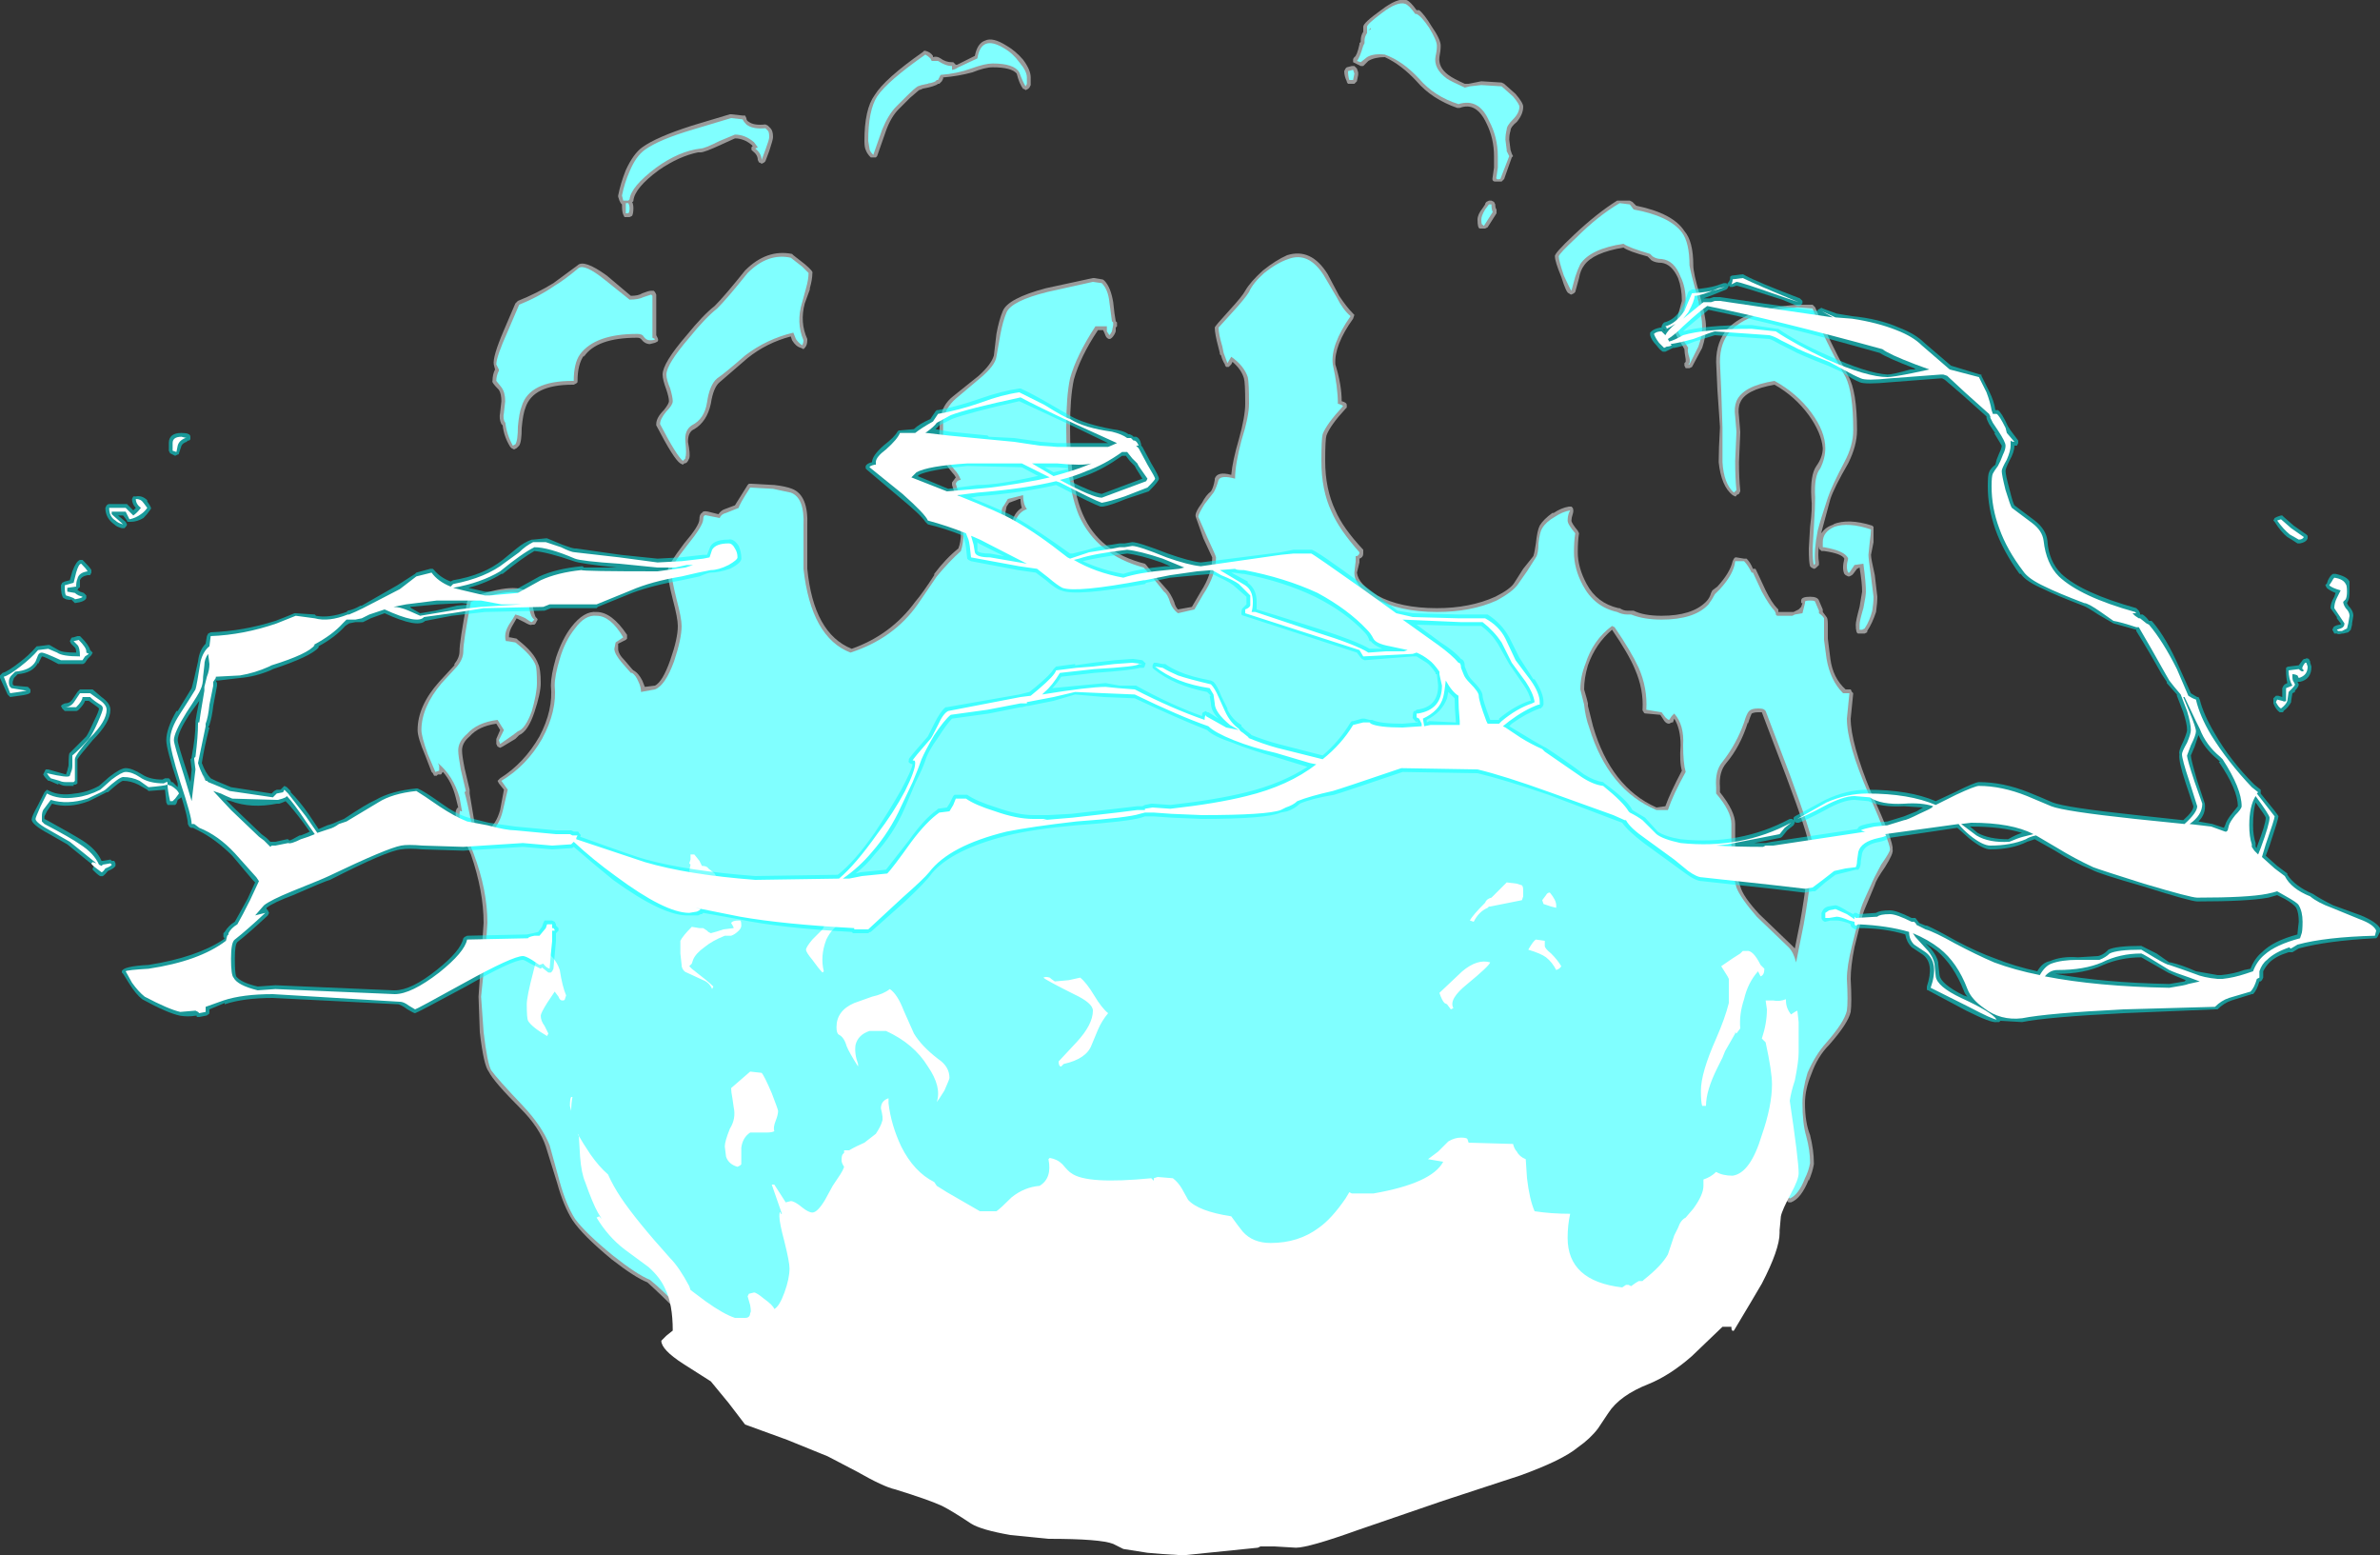 <?xml version="1.0" encoding="UTF-8" standalone="no"?>
<svg xmlns:ffdec="https://www.free-decompiler.com/flash" xmlns:xlink="http://www.w3.org/1999/xlink" ffdec:objectType="shape" height="61.25px" width="93.75px" xmlns="http://www.w3.org/2000/svg">
  <rect width="100%" height="100%" fill="#333333" stroke="none"/>
  <g transform="matrix(1.0, 0.0, 0.0, 1.0, 47.0, 59.9)">
    <path d="M8.4 -59.9 Q8.55 -59.85 8.8 -59.5 L8.9 -59.5 Q9.1 -59.35 9.4 -58.85 9.75 -58.35 9.75 -58.1 9.75 -57.9 9.7 -57.65 9.65 -57.25 10.05 -56.95 10.25 -56.8 10.7 -56.6 L10.85 -56.6 11.35 -56.7 12.15 -56.65 12.25 -56.6 12.7 -56.2 Q13.0 -55.85 13.0 -55.7 13.0 -55.4 12.75 -55.1 12.5 -54.9 12.5 -54.75 12.45 -54.6 12.45 -54.4 L12.5 -54.0 12.55 -53.85 12.6 -53.75 12.55 -53.7 12.25 -52.85 12.15 -52.75 11.9 -52.75 Q11.75 -52.75 11.8 -52.95 L11.85 -53.3 11.85 -53.75 Q11.85 -54.45 11.55 -55.05 11.15 -55.9 10.5 -55.65 L10.4 -55.65 Q9.4 -56.0 8.8 -56.7 8.2 -57.35 7.55 -57.65 7.15 -57.65 6.9 -57.5 L6.7 -57.3 6.6 -57.3 6.3 -57.45 Q6.3 -57.5 6.3 -57.55 6.3 -57.6 6.35 -57.65 6.45 -57.7 6.55 -58.15 L6.55 -58.2 6.6 -58.25 6.6 -58.3 Q6.6 -58.5 6.7 -58.65 L6.7 -58.85 Q6.7 -59.0 7.4 -59.5 8.05 -60.0 8.4 -59.9 M6.35 -57.3 L6.45 -57.2 6.5 -57.05 6.5 -56.95 6.45 -56.7 6.35 -56.6 6.1 -56.6 Q6.05 -56.65 6.05 -56.7 5.95 -56.9 5.95 -57.1 L6.0 -57.2 6.05 -57.25 6.25 -57.3 6.35 -57.3 M23.8 -47.9 L24.4 -47.9 24.5 -47.8 Q24.95 -46.7 25.8 -45.1 26.15 -44.5 26.15 -42.95 26.15 -42.35 25.8 -41.65 25.25 -40.7 25.1 -40.25 L24.75 -38.95 24.75 -38.9 Q24.9 -39.15 25.25 -39.25 L25.2 -39.25 Q25.8 -39.5 26.75 -39.2 L26.8 -39.15 26.8 -38.55 26.7 -38.05 Q26.7 -37.9 26.85 -37.25 L26.95 -36.4 Q26.95 -36.15 26.9 -35.8 26.75 -35.35 26.55 -35.05 L26.55 -35.0 26.45 -34.95 26.2 -34.95 Q26.1 -34.95 26.1 -35.3 26.1 -35.45 26.25 -36.0 L26.35 -36.6 Q26.35 -36.95 26.25 -37.55 L26.15 -37.5 26.0 -37.3 25.95 -37.25 25.85 -37.2 25.8 -37.2 25.7 -37.25 25.65 -37.3 Q25.55 -37.5 25.65 -37.9 25.55 -38.1 24.85 -38.2 L24.75 -38.2 24.7 -38.25 Q24.65 -38.25 24.65 -38.4 24.6 -38.05 24.65 -37.75 L24.65 -37.65 24.55 -37.55 Q24.5 -37.5 24.45 -37.5 L24.35 -37.55 24.3 -37.6 Q24.25 -37.75 24.25 -38.3 L24.3 -39.15 Q24.4 -39.9 24.35 -40.3 24.3 -41.2 24.55 -41.55 24.8 -41.9 24.8 -42.25 24.75 -42.85 24.25 -43.55 23.7 -44.3 22.9 -44.75 21.75 -44.55 21.55 -44.05 21.45 -43.85 21.5 -43.5 L21.55 -42.9 21.55 -42.85 21.5 -41.7 Q21.5 -41.05 21.55 -40.6 L21.55 -40.55 21.5 -40.45 21.4 -40.4 Q21.4 -40.35 21.35 -40.35 L21.25 -40.4 Q20.8 -40.75 20.7 -41.7 20.7 -42.2 20.75 -43.05 L20.75 -43.1 20.65 -44.55 20.6 -45.65 Q20.6 -46.45 21.05 -46.95 21.8 -47.75 23.8 -47.9 M24.3 -36.4 Q24.6 -36.4 24.65 -36.25 L24.8 -35.9 24.8 -35.8 24.95 -35.6 Q25.0 -35.55 25.0 -35.3 L25.0 -34.75 25.1 -33.95 Q25.2 -33.2 25.7 -32.75 L25.9 -32.75 25.95 -32.65 26.0 -32.6 25.9 -31.6 Q25.9 -30.65 26.7 -28.7 27.6 -26.75 27.55 -26.45 27.6 -26.3 27.25 -25.75 26.9 -25.25 26.85 -25.05 L26.6 -24.45 Q26.4 -24.0 26.35 -23.8 L26.05 -22.6 Q25.9 -21.85 25.9 -21.35 25.95 -20.4 25.9 -20.05 25.8 -19.6 25.05 -18.75 24.6 -18.3 24.35 -17.6 24.1 -17.0 24.1 -16.45 24.1 -15.7 24.3 -15.2 24.45 -14.6 24.45 -14.1 L24.45 -14.05 Q24.4 -13.75 24.25 -13.4 L24.25 -13.45 Q23.95 -12.7 23.55 -12.55 L23.45 -12.55 23.4 -12.6 Q23.35 -12.6 23.35 -12.65 21.95 -11.6 21.5 -11.1 L20.15 -9.65 Q19.15 -8.65 18.2 -8.1 17.35 -7.6 14.7 -6.95 L11.0 -6.05 Q10.1 -5.8 4.35 -5.0 L-1.2 -4.3 -3.05 -4.4 -4.8 -4.5 -8.65 -4.55 -9.85 -4.5 -10.5 -4.45 Q-13.0 -4.45 -15.05 -4.85 -16.1 -5.1 -17.25 -5.45 -17.65 -5.55 -18.25 -6.1 L-19.0 -6.9 -20.25 -8.2 Q-21.0 -8.95 -21.5 -9.4 -22.0 -9.6 -22.9 -10.3 -24.05 -11.25 -24.45 -11.85 -24.8 -12.4 -25.05 -13.3 L-25.5 -14.75 Q-25.75 -15.5 -26.5 -16.25 -27.55 -17.3 -27.75 -17.7 -27.95 -17.95 -28.1 -19.25 L-28.15 -20.65 -27.95 -23.55 Q-27.95 -24.8 -28.45 -26.25 L-28.85 -27.15 Q-29.05 -27.6 -29.05 -27.75 L-29.05 -27.95 Q-29.0 -28.1 -28.95 -28.1 L-29.05 -28.5 Q-29.2 -29.1 -29.55 -29.5 L-29.6 -29.45 Q-29.6 -29.4 -29.65 -29.4 L-29.75 -29.4 -29.8 -29.35 -29.9 -29.35 -29.95 -29.45 -30.0 -29.5 -30.25 -30.15 Q-30.55 -30.85 -30.55 -31.15 -30.55 -32.1 -29.7 -33.05 L-29.1 -33.7 -29.1 -33.75 Q-28.9 -34.0 -28.9 -34.25 -28.9 -34.65 -28.6 -36.2 L-28.55 -36.3 -28.5 -36.35 Q-26.55 -37.05 -26.15 -36.5 -26.05 -36.35 -26.0 -35.95 -25.95 -35.7 -25.9 -35.6 L-25.85 -35.55 Q-25.8 -35.5 -25.85 -35.45 L-25.9 -35.35 -25.95 -35.3 -26.05 -35.3 Q-26.1 -35.25 -26.35 -35.4 L-26.65 -35.55 -26.85 -35.2 Q-26.95 -35.0 -26.95 -34.85 L-26.95 -34.8 -26.9 -34.8 -26.65 -34.75 -26.6 -34.7 Q-25.95 -34.2 -25.8 -33.75 -25.7 -33.55 -25.7 -33.0 -25.7 -32.6 -25.95 -31.85 -26.2 -31.1 -26.55 -30.95 L-26.7 -30.8 -27.2 -30.5 -27.3 -30.45 -27.4 -30.5 -27.45 -30.6 -27.45 -30.8 -27.3 -31.15 -27.45 -31.4 Q-28.15 -31.3 -28.5 -30.9 -28.8 -30.65 -28.8 -30.35 -28.8 -30.15 -28.7 -29.65 L-28.5 -28.8 -28.5 -28.65 Q-28.45 -28.35 -28.3 -27.45 -28.2 -27.4 -28.2 -27.35 -28.15 -27.3 -28.15 -27.2 L-27.8 -27.2 Q-27.45 -27.45 -27.3 -28.0 L-27.15 -28.8 -27.35 -29.05 -27.4 -29.15 -27.3 -29.25 Q-26.35 -29.85 -25.75 -30.9 -25.2 -31.95 -25.3 -32.9 -25.3 -33.3 -25.1 -34.0 -24.85 -34.75 -24.5 -35.2 -24.0 -35.85 -23.5 -35.8 -22.9 -35.8 -22.3 -34.9 L-22.3 -34.75 -22.35 -34.7 -22.65 -34.55 -22.65 -34.35 Q-22.65 -34.15 -22.4 -33.9 L-22.1 -33.55 -22.05 -33.5 Q-21.85 -33.4 -21.7 -33.1 L-21.6 -32.85 -21.2 -32.9 Q-20.9 -33.05 -20.6 -33.9 -20.3 -34.75 -20.3 -35.25 -20.3 -35.55 -20.5 -36.3 -20.7 -37.1 -20.7 -37.4 -20.7 -37.65 -20.05 -38.5 -19.45 -39.2 -19.45 -39.45 -19.45 -39.65 -19.35 -39.7 -19.3 -39.8 -19.1 -39.75 L-18.7 -39.65 Q-18.6 -39.8 -18.45 -39.85 L-18.05 -40.0 -17.55 -40.8 -17.5 -40.85 -17.4 -40.85 -16.5 -40.8 Q-16.05 -40.75 -15.8 -40.65 -15.15 -40.4 -15.2 -39.2 L-15.2 -37.5 Q-14.95 -34.95 -13.45 -34.35 -11.9 -34.9 -10.95 -36.2 -10.65 -36.55 -10.2 -37.25 L-10.2 -37.3 Q-9.75 -37.9 -9.25 -38.3 -9.15 -38.55 -9.15 -38.9 -9.15 -39.15 -9.25 -39.75 L-9.35 -40.25 -9.35 -40.35 -9.5 -40.8 -9.5 -40.9 -9.35 -41.1 Q-9.4 -41.2 -9.5 -41.3 -10.0 -41.9 -10.0 -42.5 -10.0 -43.3 -9.95 -43.4 -9.9 -43.95 -9.45 -44.3 L-8.45 -45.1 Q-7.95 -45.55 -7.85 -45.9 L-7.75 -46.75 Q-7.65 -47.3 -7.5 -47.65 -7.3 -48.15 -5.8 -48.55 L-3.95 -48.95 -3.9 -48.95 -3.6 -48.9 Q-3.55 -48.9 -3.5 -48.85 -3.25 -48.6 -3.15 -48.0 -3.1 -47.5 -3.05 -47.25 L-3.0 -47.2 -3.0 -47.05 -3.05 -47.0 -3.05 -46.85 Q-3.1 -46.7 -3.2 -46.6 -3.25 -46.55 -3.3 -46.55 -3.35 -46.55 -3.4 -46.6 -3.45 -46.65 -3.5 -46.8 L-3.55 -46.9 -3.75 -46.9 Q-4.45 -45.85 -4.7 -44.95 -4.85 -44.25 -4.85 -43.05 -4.85 -40.8 -4.35 -39.65 -3.7 -38.15 -1.9 -37.7 L-1.85 -37.65 -1.45 -37.15 -1.05 -36.7 Q-0.9 -36.55 -0.75 -36.2 -0.7 -36.0 -0.6 -35.9 L-0.05 -36.0 0.3 -36.6 Q0.75 -37.3 0.75 -37.95 L0.4 -38.7 0.1 -39.55 Q0.05 -39.7 0.35 -40.1 0.5 -40.4 0.7 -40.55 0.8 -40.7 0.85 -41.0 L0.85 -41.05 Q0.95 -41.35 1.5 -41.2 1.55 -41.75 1.8 -42.6 2.05 -43.5 2.05 -44.0 2.05 -44.85 2.0 -45.0 1.9 -45.35 1.55 -45.65 L1.5 -45.55 1.4 -45.45 1.3 -45.45 Q1.25 -45.5 1.25 -45.55 1.15 -45.7 1.1 -45.9 L1.05 -45.95 1.05 -46.0 1.0 -46.2 Q0.85 -46.75 0.85 -47.0 0.85 -47.05 1.4 -47.65 1.95 -48.25 2.05 -48.45 2.25 -48.8 2.75 -49.25 3.25 -49.65 3.7 -49.85 4.65 -50.15 5.3 -49.1 L5.75 -48.25 Q6.05 -47.8 6.3 -47.55 L6.35 -47.5 6.3 -47.35 Q5.55 -46.3 5.6 -45.55 5.85 -44.75 5.85 -44.1 6.05 -44.05 6.05 -43.95 L6.05 -43.85 6.0 -43.8 Q5.4 -43.15 5.25 -42.75 5.2 -42.6 5.2 -41.75 5.2 -40.65 5.6 -39.8 5.9 -39.1 6.7 -38.25 L6.7 -38.1 Q6.7 -37.95 6.55 -37.9 L6.55 -37.75 6.45 -37.35 Q6.5 -36.9 7.25 -36.45 8.15 -35.95 9.6 -35.95 10.9 -35.95 11.9 -36.4 12.5 -36.7 12.65 -36.95 L13.0 -37.5 13.4 -38.0 Q13.45 -38.15 13.5 -38.5 13.55 -39.0 13.65 -39.2 13.8 -39.45 14.15 -39.7 L14.2 -39.7 Q14.5 -39.9 14.8 -39.95 L14.9 -39.95 14.95 -39.9 Q15.0 -39.8 14.95 -39.65 14.9 -39.5 14.9 -39.4 14.9 -39.3 15.15 -39.0 L15.2 -38.9 Q15.15 -38.6 15.15 -38.15 15.15 -37.55 15.5 -36.9 15.9 -36.15 16.75 -35.95 L16.8 -35.95 Q16.95 -35.85 17.1 -35.85 L17.35 -35.85 Q17.75 -35.65 18.45 -35.65 19.65 -35.65 20.2 -36.2 20.35 -36.35 20.4 -36.55 L20.45 -36.65 20.65 -36.8 Q21.15 -37.35 21.25 -37.8 L21.3 -37.9 21.35 -37.95 21.4 -37.95 21.7 -37.9 21.8 -37.9 Q21.95 -37.75 22.05 -37.5 L22.15 -37.5 22.2 -37.4 22.55 -36.65 Q22.8 -36.15 23.0 -35.95 L23.05 -35.9 23.05 -35.8 23.65 -35.8 23.85 -35.9 23.95 -36.0 24.0 -36.15 23.95 -36.15 Q23.95 -36.2 23.95 -36.25 23.95 -36.4 24.3 -36.4 M18.05 -49.65 L17.9 -49.8 Q17.15 -50.0 16.95 -50.15 15.75 -49.95 15.4 -49.45 15.25 -49.25 15.2 -48.95 L15.05 -48.4 15.0 -48.35 14.9 -48.3 Q14.85 -48.3 14.8 -48.35 14.7 -48.35 14.5 -49.0 14.25 -49.6 14.25 -49.8 14.2 -49.9 15.0 -50.65 15.9 -51.5 16.7 -52.0 L17.2 -52.0 17.3 -51.95 17.45 -51.8 Q18.9 -51.5 19.35 -50.8 19.7 -50.4 19.7 -49.45 19.7 -49.15 19.95 -48.3 20.2 -47.4 20.2 -47.05 20.2 -46.65 20.05 -46.2 L19.65 -45.45 19.55 -45.4 19.4 -45.4 19.35 -45.5 Q19.35 -45.55 19.35 -45.6 L19.4 -45.65 19.4 -45.75 Q19.35 -46.05 19.35 -46.15 L19.15 -46.5 Q18.95 -46.8 19.0 -46.85 19.0 -47.05 19.1 -47.5 L19.25 -48.05 Q19.25 -48.55 19.1 -48.95 18.85 -49.5 18.45 -49.55 18.2 -49.55 18.05 -49.65 M11.95 -51.55 L11.95 -51.5 11.6 -50.95 11.5 -50.9 11.3 -50.9 Q11.2 -50.9 11.2 -51.25 11.2 -51.45 11.4 -51.7 L11.5 -51.85 Q11.5 -51.9 11.55 -51.95 L11.65 -52.0 11.75 -52.0 11.85 -51.95 11.9 -51.85 Q11.9 -51.7 11.95 -51.65 L11.95 -51.55 M15.5 -32.4 L15.55 -32.2 15.55 -32.1 15.75 -31.3 Q16.45 -28.9 18.25 -28.1 L18.6 -28.15 Q18.8 -28.7 19.25 -29.55 19.15 -29.9 19.2 -30.55 19.2 -31.2 18.95 -31.6 L18.9 -31.45 18.85 -31.45 18.75 -31.4 Q18.6 -31.4 18.5 -31.6 L18.4 -31.75 17.85 -31.8 Q17.75 -31.8 17.75 -31.85 17.7 -31.9 17.7 -31.95 17.75 -32.75 17.4 -33.55 17.15 -34.15 16.5 -35.1 15.85 -34.55 15.55 -33.7 15.4 -33.2 15.4 -32.75 L15.5 -32.4 M22.4 -31.85 L22.25 -31.85 Q22.1 -31.85 22.0 -31.8 21.95 -31.7 21.85 -31.4 L21.85 -31.45 Q21.55 -30.5 21.0 -29.85 20.7 -29.5 20.75 -28.9 L20.75 -28.7 Q21.35 -27.95 21.35 -27.45 L21.35 -26.25 Q21.35 -25.5 21.55 -25.0 21.65 -24.6 22.3 -23.9 L23.55 -22.7 23.7 -22.55 23.9 -23.55 Q24.25 -25.5 24.25 -26.6 24.25 -26.95 23.35 -29.35 L22.4 -31.85 M-10.35 -56.8 L-10.5 -56.75 -10.4 -56.6 -10.35 -56.8 M-10.25 -57.7 L-10.25 -57.65 Q-10.1 -57.7 -9.95 -57.6 -9.75 -57.45 -9.5 -57.45 L-9.45 -57.45 -9.35 -57.35 -9.3 -57.35 -8.6 -57.7 Q-8.5 -58.2 -8.2 -58.3 -7.9 -58.45 -7.35 -58.1 -7.0 -57.9 -6.7 -57.55 -6.4 -57.15 -6.4 -56.85 L-6.4 -56.55 -6.45 -56.45 -6.5 -56.4 -6.6 -56.35 Q-6.65 -56.4 -6.7 -56.4 -6.85 -56.6 -6.95 -57.0 -7.15 -57.25 -7.9 -57.25 -8.2 -57.25 -8.7 -57.05 -9.25 -56.9 -9.85 -56.85 L-9.85 -56.8 -9.9 -56.7 -10.0 -56.6 -10.05 -56.6 Q-10.15 -56.5 -10.7 -56.4 L-10.65 -56.4 -10.8 -56.35 -11.15 -56.05 -11.6 -55.6 Q-11.9 -55.3 -12.1 -54.75 L-12.45 -53.75 -12.5 -53.7 -12.7 -53.7 Q-12.85 -53.85 -12.9 -54.0 -12.95 -54.1 -12.95 -54.35 -12.95 -55.6 -12.55 -56.15 -12.15 -56.8 -10.65 -57.85 L-10.6 -57.9 -10.55 -57.9 Q-10.35 -57.85 -10.25 -57.7 M-16.65 -54.85 Q-16.55 -54.75 -16.55 -54.5 -16.55 -54.4 -16.7 -53.95 L-16.85 -53.55 -16.9 -53.5 -17.0 -53.45 Q-17.05 -53.5 -17.1 -53.5 L-17.15 -53.6 Q-17.15 -53.8 -17.35 -53.95 L-17.4 -54.0 -17.4 -54.1 -17.35 -54.15 -17.4 -54.2 Q-17.7 -54.45 -18.05 -54.45 L-18.6 -54.2 Q-19.25 -53.9 -19.4 -53.9 L-19.5 -53.9 Q-20.25 -53.75 -21.05 -53.2 -22.0 -52.5 -22.05 -52.0 -22.05 -51.95 -22.1 -51.95 -22.05 -51.85 -22.05 -51.7 -22.05 -51.5 -22.1 -51.4 L-22.2 -51.35 -22.4 -51.35 -22.45 -51.45 Q-22.5 -51.55 -22.5 -51.85 L-22.55 -51.9 -22.6 -52.0 -22.65 -52.15 -22.65 -52.2 Q-22.55 -52.7 -22.35 -53.2 -22.05 -53.85 -21.7 -54.1 -21.15 -54.5 -19.75 -54.95 L-18.25 -55.4 -18.2 -55.4 -17.75 -55.35 -17.65 -55.35 -17.6 -55.25 Q-17.6 -55.15 -17.5 -55.1 -17.3 -54.95 -16.85 -55.0 L-16.75 -54.95 -16.65 -54.85 M-15.75 -49.85 L-15.3 -49.5 Q-14.95 -49.2 -15.0 -49.15 -15.0 -48.9 -15.1 -48.55 L-15.1 -48.5 -15.3 -47.95 Q-15.5 -47.2 -15.2 -46.55 L-15.2 -46.5 Q-15.2 -46.3 -15.3 -46.2 L-15.35 -46.15 -15.45 -46.2 Q-15.65 -46.25 -15.8 -46.5 L-15.85 -46.65 Q-16.8 -46.4 -17.55 -45.8 L-18.65 -44.85 Q-18.9 -44.65 -19.0 -44.0 -19.15 -43.3 -19.65 -43.0 -19.9 -42.9 -19.9 -42.5 -19.8 -42.0 -19.85 -41.85 L-19.9 -41.75 Q-19.95 -41.65 -20.05 -41.65 L-20.1 -41.6 -20.2 -41.65 Q-20.45 -41.8 -21.15 -43.15 L-21.15 -43.2 Q-21.15 -43.45 -20.85 -43.75 -20.65 -44.0 -20.65 -44.1 -20.65 -44.25 -20.75 -44.55 -20.9 -44.95 -20.9 -45.15 -20.9 -45.6 -19.95 -46.7 -19.3 -47.5 -18.85 -47.85 -18.45 -48.25 -17.65 -49.25 -16.8 -50.1 -15.8 -49.9 L-15.75 -49.85 M-21.15 -48.3 L-21.15 -46.7 -21.1 -46.6 Q-21.05 -46.5 -21.1 -46.45 L-21.2 -46.4 -21.4 -46.35 Q-21.6 -46.35 -21.75 -46.55 -21.8 -46.6 -21.9 -46.6 -23.5 -46.6 -24.0 -45.85 L-24.0 -45.9 Q-24.25 -45.55 -24.25 -44.9 L-24.25 -44.85 -24.3 -44.8 -24.4 -44.75 -24.45 -44.75 Q-26.0 -44.75 -26.3 -43.85 -26.4 -43.6 -26.45 -43.05 -26.45 -42.5 -26.55 -42.35 L-26.65 -42.25 -26.75 -42.2 -26.85 -42.25 -26.9 -42.3 Q-27.15 -42.7 -27.2 -43.15 L-27.25 -43.2 Q-27.35 -43.4 -27.3 -43.65 L-27.25 -44.1 Q-27.25 -44.4 -27.35 -44.55 -27.65 -44.85 -27.6 -44.9 -27.6 -45.15 -27.5 -45.35 L-27.55 -45.55 Q-27.6 -45.85 -27.15 -46.9 L-26.7 -47.95 -26.6 -48.05 Q-25.85 -48.35 -25.2 -48.75 L-24.25 -49.45 Q-24.0 -49.7 -23.1 -49.05 L-22.15 -48.25 Q-21.85 -48.25 -21.7 -48.35 -21.45 -48.45 -21.35 -48.45 L-21.25 -48.45 -21.2 -48.4 -21.15 -48.3 M-7.3 -39.25 Q-7.15 -39.35 -7.1 -39.45 -7.0 -39.75 -6.75 -39.9 -6.8 -40.05 -6.8 -40.25 L-6.85 -40.25 -7.25 -40.1 -7.35 -39.95 -7.4 -39.7 Q-7.4 -39.55 -7.35 -39.4 L-7.3 -39.25" fill="#ffffff" fill-opacity="0.502" fill-rule="evenodd" stroke="none"/>
    <path d="M8.35 -59.75 Q8.5 -59.7 8.75 -59.35 L8.8 -59.35 Q9.0 -59.25 9.3 -58.8 9.6 -58.3 9.6 -58.1 9.6 -57.9 9.55 -57.7 9.45 -57.2 10.0 -56.8 10.15 -56.7 10.7 -56.45 L10.9 -56.5 11.35 -56.55 12.15 -56.5 12.6 -56.1 Q12.85 -55.8 12.85 -55.7 12.85 -55.45 12.6 -55.2 12.35 -54.95 12.35 -54.8 12.3 -54.6 12.3 -54.4 L12.35 -54.0 12.35 -53.95 12.45 -53.75 12.1 -52.85 Q11.9 -52.8 11.95 -52.95 L12.0 -53.3 12.0 -53.75 Q12.0 -54.5 11.65 -55.15 11.25 -56.05 10.45 -55.8 9.5 -56.1 8.9 -56.8 8.25 -57.5 7.55 -57.75 7.1 -57.8 6.85 -57.65 L6.6 -57.45 6.45 -57.5 Q6.55 -57.6 6.7 -58.1 L6.75 -58.2 6.75 -58.3 Q6.75 -58.45 6.85 -58.6 L6.85 -58.85 Q6.85 -58.95 7.45 -59.4 8.05 -59.85 8.35 -59.75 M7.0 -58.75 L7.0 -58.8 6.9 -58.7 7.0 -58.75 M6.15 -56.75 Q6.1 -56.9 6.1 -57.1 L6.3 -57.15 6.35 -57.0 6.3 -56.75 6.15 -56.75 M24.4 -47.75 Q24.8 -46.65 25.7 -45.05 26.0 -44.45 26.0 -42.95 26.0 -42.35 25.65 -41.7 25.15 -40.75 25.0 -40.3 24.7 -39.4 24.6 -39.0 24.45 -38.25 24.5 -37.7 L24.45 -37.65 Q24.4 -37.8 24.4 -38.3 L24.45 -39.15 Q24.5 -39.9 24.5 -40.3 24.45 -41.15 24.7 -41.45 24.9 -41.85 24.9 -42.25 24.9 -42.9 24.35 -43.65 23.8 -44.4 22.9 -44.9 21.65 -44.7 21.4 -44.1 21.3 -43.85 21.35 -43.5 L21.4 -42.9 21.35 -41.75 Q21.35 -41.05 21.4 -40.6 L21.3 -40.5 Q20.9 -40.85 20.85 -41.7 20.85 -42.2 20.85 -43.05 L20.8 -44.55 20.75 -45.65 Q20.75 -46.4 21.15 -46.85 21.9 -47.65 23.8 -47.8 L24.4 -47.75 M25.8 -37.9 Q25.7 -38.2 24.85 -38.35 L24.8 -38.35 24.8 -38.55 Q24.8 -38.95 25.25 -39.15 25.8 -39.35 26.7 -39.05 26.7 -38.9 26.65 -38.55 L26.6 -38.05 Q26.6 -37.9 26.7 -37.2 L26.8 -36.4 Q26.8 -36.15 26.75 -35.85 26.65 -35.45 26.45 -35.15 L26.35 -35.1 26.25 -35.1 26.25 -35.3 Q26.25 -35.45 26.4 -35.95 26.5 -36.45 26.5 -36.6 26.5 -36.95 26.4 -37.7 L26.05 -37.65 25.85 -37.35 25.8 -37.35 Q25.7 -37.55 25.8 -37.9 M23.7 -35.7 L24.0 -35.75 24.1 -36.15 24.1 -36.2 Q24.1 -36.25 24.3 -36.25 24.5 -36.25 24.5 -36.2 L24.65 -35.85 24.65 -35.75 Q24.8 -35.65 24.85 -35.55 L24.85 -34.7 24.95 -33.95 Q25.1 -33.1 25.6 -32.6 L25.85 -32.6 25.75 -31.6 Q25.75 -30.6 26.6 -28.65 27.45 -26.7 27.45 -26.45 27.45 -26.35 27.1 -25.85 26.8 -25.3 26.7 -25.05 L26.45 -24.5 Q26.25 -24.05 26.25 -23.85 L25.95 -22.65 Q25.75 -21.85 25.75 -21.35 25.8 -20.45 25.75 -20.1 25.65 -19.65 24.95 -18.85 24.5 -18.35 24.2 -17.65 24.0 -17.0 24.0 -16.45 24.0 -15.65 24.15 -15.15 24.3 -14.6 24.3 -14.1 24.25 -13.8 24.1 -13.5 23.85 -12.85 23.5 -12.7 L23.45 -12.75 23.45 -12.85 23.35 -12.8 Q21.9 -11.75 21.4 -11.2 L20.05 -9.75 Q19.05 -8.75 18.1 -8.25 17.3 -7.75 14.7 -7.1 L10.95 -6.15 Q10.05 -5.95 4.35 -5.15 L-1.2 -4.45 -3.05 -4.5 -4.8 -4.65 -8.65 -4.7 -9.85 -4.65 -10.5 -4.6 Q-13.0 -4.6 -15.0 -5.0 -16.05 -5.25 -17.25 -5.6 -17.6 -5.7 -18.15 -6.2 L-18.9 -7.0 -20.15 -8.3 Q-20.9 -9.1 -21.4 -9.5 -21.9 -9.7 -22.85 -10.45 -23.95 -11.35 -24.35 -11.9 -24.7 -12.45 -24.95 -13.35 L-25.35 -14.8 Q-25.65 -15.55 -26.4 -16.35 -27.4 -17.4 -27.65 -17.75 -27.8 -18.0 -27.95 -19.25 L-28.05 -20.65 -27.9 -22.1 -27.8 -23.55 Q-27.8 -24.85 -28.35 -26.3 L-28.7 -27.2 Q-28.9 -27.6 -28.9 -27.75 -28.9 -28.05 -28.85 -27.95 L-28.8 -27.95 -28.9 -28.5 Q-29.15 -29.35 -29.75 -29.85 L-29.7 -29.75 -29.7 -29.55 -29.85 -29.5 -30.15 -30.2 Q-30.4 -30.9 -30.4 -31.15 -30.4 -32.05 -29.6 -33.0 L-29.0 -33.65 Q-28.75 -33.95 -28.75 -34.25 -28.75 -34.65 -28.45 -36.2 -26.65 -36.85 -26.3 -36.4 -26.2 -36.25 -26.15 -35.95 -26.1 -35.6 -25.95 -35.5 L-26.05 -35.4 Q-26.1 -35.4 -26.3 -35.55 -26.5 -35.65 -26.7 -35.7 -26.75 -35.6 -26.95 -35.3 -27.1 -35.05 -27.1 -34.85 -27.1 -34.65 -27.05 -34.65 L-27.0 -34.65 -26.7 -34.6 Q-26.05 -34.1 -25.9 -33.7 -25.85 -33.55 -25.85 -33.0 -25.85 -32.6 -26.05 -31.9 -26.3 -31.2 -26.6 -31.1 L-26.8 -30.95 -27.3 -30.6 -27.35 -30.75 -27.15 -31.15 -27.4 -31.55 Q-28.2 -31.45 -28.6 -31.0 -28.95 -30.7 -28.95 -30.35 -28.95 -30.15 -28.85 -29.6 L-28.65 -28.75 -28.7 -28.7 Q-28.6 -28.35 -28.4 -27.35 -28.35 -27.3 -28.3 -27.25 -28.25 -27.2 -28.3 -27.15 -28.25 -27.05 -27.75 -27.05 -27.35 -27.35 -27.2 -27.95 L-27.0 -28.8 -27.25 -29.15 Q-26.25 -29.75 -25.65 -30.8 -25.05 -31.9 -25.15 -32.9 -25.15 -33.3 -24.95 -33.95 -24.75 -34.65 -24.35 -35.15 -23.95 -35.7 -23.5 -35.65 -22.95 -35.65 -22.45 -34.8 L-22.75 -34.6 -22.8 -34.35 Q-22.8 -34.15 -22.5 -33.8 L-22.15 -33.4 -22.1 -33.4 Q-21.95 -33.3 -21.85 -33.05 -21.75 -32.85 -21.75 -32.65 L-21.2 -32.75 Q-20.8 -32.9 -20.45 -33.85 -20.15 -34.75 -20.15 -35.25 -20.15 -35.55 -20.35 -36.3 -20.55 -37.1 -20.55 -37.4 -20.55 -37.65 -19.95 -38.4 -19.3 -39.2 -19.3 -39.45 -19.3 -39.65 -19.15 -39.6 L-18.65 -39.5 Q-18.6 -39.65 -18.4 -39.7 -18.15 -39.8 -17.9 -39.9 -17.9 -40.0 -17.45 -40.7 L-16.55 -40.65 -15.85 -40.5 Q-15.3 -40.3 -15.35 -39.2 L-15.35 -37.5 Q-15.05 -34.8 -13.5 -34.2 -11.8 -34.75 -10.85 -36.1 L-10.1 -37.2 Q-9.6 -37.8 -9.15 -38.2 -9.05 -38.5 -9.05 -38.9 -9.05 -39.2 -9.1 -39.75 L-9.2 -40.3 -9.2 -40.35 -9.35 -40.85 Q-9.3 -41.0 -9.15 -41.0 -9.25 -41.25 -9.4 -41.4 -9.85 -41.95 -9.85 -42.5 L-9.85 -43.35 Q-9.75 -43.85 -9.35 -44.2 L-8.4 -45.0 Q-7.8 -45.5 -7.75 -45.85 L-7.6 -46.7 Q-7.5 -47.25 -7.35 -47.6 -7.15 -48.05 -5.75 -48.4 L-3.95 -48.8 -3.6 -48.75 Q-3.35 -48.5 -3.3 -48.0 L-3.2 -47.25 -3.15 -47.2 -3.15 -47.1 -3.2 -46.85 Q-3.25 -46.75 -3.3 -46.7 L-3.4 -46.85 -3.4 -47.05 -3.85 -47.05 Q-4.6 -45.9 -4.85 -45.0 -5.0 -44.3 -5.0 -43.05 -5.0 -40.8 -4.5 -39.6 -3.8 -38.05 -1.95 -37.55 L-1.55 -37.1 -1.15 -36.6 Q-1.0 -36.5 -0.9 -36.15 -0.8 -35.9 -0.6 -35.75 L0.05 -35.9 0.4 -36.5 Q0.9 -37.25 0.9 -37.95 0.9 -38.0 0.55 -38.75 L0.2 -39.55 Q0.2 -39.65 0.45 -40.05 L0.8 -40.5 Q0.9 -40.65 1.0 -41.0 1.1 -41.2 1.65 -41.05 1.65 -41.6 1.9 -42.55 2.2 -43.5 2.2 -44.0 2.2 -44.85 2.15 -45.05 2.0 -45.5 1.5 -45.85 L1.35 -45.6 1.2 -46.0 1.15 -46.25 Q1.0 -46.75 1.0 -47.0 L1.5 -47.55 Q2.05 -48.15 2.2 -48.4 2.35 -48.75 2.8 -49.15 3.3 -49.55 3.75 -49.7 4.55 -50.0 5.15 -49.05 L5.65 -48.2 Q5.9 -47.7 6.2 -47.45 5.4 -46.3 5.5 -45.55 5.7 -44.65 5.7 -44.0 5.9 -43.95 5.9 -43.9 5.25 -43.2 5.1 -42.8 5.05 -42.6 5.05 -41.75 5.05 -40.6 5.45 -39.75 5.75 -39.05 6.55 -38.15 6.55 -38.05 6.45 -38.0 L6.4 -38.0 6.4 -37.8 6.35 -37.35 Q6.35 -36.8 7.15 -36.35 8.1 -35.8 9.6 -35.8 10.95 -35.8 11.95 -36.25 12.6 -36.6 12.8 -36.9 L13.15 -37.4 13.5 -37.95 Q13.6 -38.1 13.6 -38.5 13.65 -38.95 13.75 -39.1 13.9 -39.35 14.25 -39.55 14.55 -39.75 14.85 -39.8 L14.8 -39.7 Q14.75 -39.55 14.75 -39.4 14.75 -39.25 15.05 -38.9 15.0 -38.6 15.0 -38.15 15.0 -37.5 15.35 -36.85 15.8 -36.0 16.7 -35.8 16.9 -35.7 17.1 -35.7 L17.25 -35.7 Q17.75 -35.5 18.45 -35.5 19.75 -35.5 20.3 -36.1 20.45 -36.3 20.55 -36.5 L20.75 -36.7 Q21.3 -37.3 21.35 -37.8 L21.7 -37.8 Q21.85 -37.65 22.0 -37.35 L22.05 -37.35 22.4 -36.6 Q22.7 -36.05 22.9 -35.85 L22.95 -35.75 22.95 -35.7 23.0 -35.65 23.6 -35.65 23.7 -35.7 M19.25 -50.75 Q19.55 -50.35 19.55 -49.45 19.6 -49.15 19.85 -48.25 20.05 -47.4 20.05 -47.05 20.05 -46.65 19.9 -46.25 L19.55 -45.55 19.5 -45.55 Q19.6 -45.6 19.55 -45.8 19.45 -46.1 19.5 -46.2 L19.25 -46.6 Q19.1 -46.8 19.1 -46.85 19.1 -47.0 19.25 -47.45 19.4 -47.9 19.4 -48.05 19.4 -48.6 19.2 -49.0 18.95 -49.65 18.45 -49.7 18.25 -49.7 18.1 -49.8 L18.0 -49.9 Q17.15 -50.15 16.95 -50.3 15.65 -50.1 15.25 -49.5 15.15 -49.3 15.05 -49.0 L14.9 -48.45 Q14.85 -48.5 14.6 -49.05 14.4 -49.65 14.4 -49.8 14.4 -49.9 15.1 -50.55 15.95 -51.4 16.8 -51.9 L17.2 -51.85 17.35 -51.65 Q18.75 -51.4 19.25 -50.75 M11.8 -51.55 L11.45 -51.0 11.4 -51.05 Q11.35 -51.05 11.35 -51.25 11.35 -51.4 11.5 -51.65 L11.65 -51.85 11.75 -51.85 Q11.75 -51.65 11.8 -51.55 M16.5 -35.25 Q15.75 -34.7 15.45 -33.75 15.25 -33.25 15.25 -32.75 L15.4 -32.15 Q15.45 -31.65 15.6 -31.25 16.35 -28.8 18.25 -28.0 L18.7 -28.0 Q18.9 -28.6 19.4 -29.5 19.3 -29.85 19.3 -30.55 19.35 -31.35 18.95 -31.8 L18.85 -31.7 18.75 -31.55 Q18.7 -31.55 18.6 -31.65 L18.45 -31.85 17.85 -31.95 Q17.9 -32.8 17.55 -33.6 17.25 -34.25 16.6 -35.2 L16.5 -35.25 M22.5 -31.95 Q22.45 -32.0 22.25 -32.0 22.0 -32.0 21.9 -31.9 21.8 -31.8 21.7 -31.45 21.4 -30.6 20.85 -29.9 20.55 -29.55 20.6 -28.9 L20.6 -28.65 Q21.2 -27.95 21.2 -27.45 L21.2 -26.2 Q21.25 -25.45 21.4 -24.95 21.55 -24.55 22.2 -23.8 L23.45 -22.6 Q23.65 -22.4 23.75 -22.0 L24.05 -23.5 Q24.4 -25.5 24.4 -26.6 24.4 -26.95 23.5 -29.4 L22.55 -31.9 22.5 -31.95 M-10.35 -57.6 L-10.3 -57.5 -10.05 -57.5 Q-9.75 -57.3 -9.5 -57.3 L-9.5 -57.25 Q-9.5 -57.2 -9.5 -57.15 -9.4 -57.15 -9.25 -57.25 -8.6 -57.55 -8.5 -57.6 -8.35 -58.55 -7.45 -58.0 -7.1 -57.8 -6.85 -57.45 -6.55 -57.1 -6.55 -56.85 L-6.55 -56.6 -6.6 -56.5 Q-6.7 -56.65 -6.85 -57.05 -7.05 -57.4 -7.9 -57.4 -8.2 -57.4 -8.75 -57.2 -9.3 -57.0 -9.95 -56.95 L-10.05 -56.75 -10.1 -56.75 -10.15 -56.7 Q-10.2 -56.65 -10.7 -56.55 L-10.85 -56.5 Q-11.0 -56.4 -11.25 -56.15 L-11.7 -55.7 Q-12.0 -55.4 -12.25 -54.8 L-12.6 -53.8 Q-12.75 -53.95 -12.75 -54.05 L-12.8 -54.35 Q-12.8 -55.55 -12.45 -56.1 -12.05 -56.7 -10.55 -57.75 -10.45 -57.7 -10.35 -57.6 M-16.7 -54.5 Q-16.7 -54.4 -16.85 -54.0 L-17.0 -53.6 Q-17.0 -53.85 -17.25 -54.05 L-17.15 -54.1 -17.3 -54.3 Q-17.65 -54.6 -18.05 -54.6 L-18.65 -54.35 Q-19.25 -54.05 -19.4 -54.05 -20.25 -53.95 -21.15 -53.3 -22.15 -52.55 -22.2 -52.05 L-22.25 -52.0 -22.45 -52.0 -22.5 -52.2 Q-22.4 -52.7 -22.2 -53.15 -21.95 -53.75 -21.6 -54.0 -21.05 -54.4 -19.7 -54.8 L-18.2 -55.25 -17.75 -55.2 Q-17.7 -55.1 -17.6 -55.0 -17.35 -54.8 -16.85 -54.85 L-16.75 -54.75 Q-16.7 -54.7 -16.7 -54.5 M-22.35 -51.5 L-22.35 -51.9 -22.25 -51.9 Q-22.2 -51.8 -22.2 -51.7 -22.2 -51.55 -22.25 -51.5 L-22.35 -51.5 M-18.75 -47.75 Q-18.35 -48.15 -17.55 -49.15 -16.75 -49.95 -15.85 -49.75 L-15.4 -49.4 -15.15 -49.15 Q-15.15 -48.9 -15.25 -48.55 L-15.4 -48.0 Q-15.65 -47.2 -15.35 -46.5 -15.35 -46.4 -15.4 -46.3 -15.55 -46.4 -15.65 -46.55 L-15.75 -46.8 Q-16.8 -46.55 -17.65 -45.9 -18.45 -45.2 -18.75 -45.0 -19.05 -44.75 -19.15 -44.05 -19.25 -43.4 -19.75 -43.15 -20.05 -42.95 -20.0 -42.5 -19.95 -42.0 -20.0 -41.9 L-20.0 -41.85 -20.1 -41.75 Q-20.35 -41.95 -21.0 -43.2 -21.0 -43.4 -20.75 -43.7 -20.5 -43.95 -20.5 -44.1 -20.5 -44.25 -20.6 -44.6 -20.75 -44.95 -20.75 -45.15 -20.75 -45.55 -19.85 -46.6 -19.2 -47.4 -18.75 -47.75 M-21.35 -48.3 L-21.3 -48.25 -21.3 -46.6 -21.2 -46.55 Q-21.2 -46.5 -21.4 -46.5 -21.55 -46.5 -21.65 -46.65 -21.7 -46.75 -21.9 -46.75 -23.55 -46.75 -24.15 -45.95 -24.4 -45.6 -24.4 -44.9 L-24.45 -44.9 Q-26.15 -44.9 -26.45 -43.9 -26.55 -43.65 -26.6 -43.1 -26.6 -42.55 -26.7 -42.4 L-26.8 -42.35 Q-27.05 -42.8 -27.1 -43.3 L-27.1 -43.25 Q-27.2 -43.4 -27.15 -43.65 L-27.1 -44.1 Q-27.1 -44.45 -27.25 -44.65 L-27.45 -44.9 Q-27.45 -45.1 -27.35 -45.3 L-27.35 -45.35 -27.45 -45.55 Q-27.45 -45.85 -27.0 -46.85 L-26.55 -47.9 Q-25.8 -48.2 -25.15 -48.65 -24.8 -48.85 -24.2 -49.35 -23.95 -49.5 -23.2 -48.9 L-22.2 -48.1 Q-21.85 -48.1 -21.65 -48.2 L-21.35 -48.3 M-7.4 -39.1 Q-7.1 -39.15 -7.0 -39.4 -6.85 -39.75 -6.55 -39.85 -6.7 -40.05 -6.7 -40.4 L-7.3 -40.25 -7.45 -40.0 Q-7.55 -39.9 -7.55 -39.7 -7.55 -39.55 -7.45 -39.35 L-7.4 -39.1" fill="#80ffff" fill-rule="evenodd" stroke="none"/>
    <path d="M21.65 -22.45 L21.8 -22.45 Q22.05 -22.5 22.35 -21.9 L22.5 -21.75 Q22.5 -21.5 22.35 -21.45 L22.25 -21.65 Q21.85 -21.2 21.7 -20.55 21.5 -19.95 21.55 -19.4 L21.4 -19.2 21.35 -19.25 21.35 -19.2 20.95 -18.5 20.85 -18.25 20.65 -17.85 Q20.2 -16.95 20.2 -16.35 L20.05 -16.35 Q20.0 -16.5 20.0 -16.95 20.0 -17.65 20.6 -19.0 20.95 -19.8 21.1 -20.4 L21.1 -21.35 21.05 -21.45 20.8 -21.85 Q21.3 -22.2 21.55 -22.35 L21.65 -22.45 M12.75 -25.1 L12.9 -25.05 Q13.0 -25.05 13.0 -24.85 L13.0 -24.6 12.95 -24.45 11.7 -24.2 11.65 -24.2 11.6 -24.15 Q11.25 -24.0 11.05 -23.6 L10.9 -23.65 Q11.0 -23.85 11.5 -24.35 11.55 -24.5 11.75 -24.55 L12.35 -25.15 12.75 -25.1 M14.3 -24.25 L14.3 -24.15 14.1 -24.2 13.8 -24.3 13.75 -24.45 13.9 -24.65 Q13.95 -24.75 14.05 -24.75 14.3 -24.45 14.3 -24.25 M13.9 -22.2 Q13.7 -22.35 13.2 -22.5 13.4 -22.85 13.5 -22.9 L13.85 -22.85 Q13.85 -22.8 13.85 -22.65 13.85 -22.55 14.1 -22.35 14.35 -22.1 14.5 -21.85 14.45 -21.75 14.3 -21.7 14.15 -22.0 13.9 -22.2 M12.75 -14.55 Q12.85 -14.35 13.1 -14.25 L13.15 -13.5 Q13.25 -12.65 13.45 -12.2 14.1 -12.1 14.85 -12.1 14.75 -11.65 14.75 -11.15 14.75 -9.45 16.9 -9.2 L17.05 -9.3 17.15 -9.3 17.25 -9.25 Q17.45 -9.4 17.55 -9.45 L17.7 -9.45 17.75 -9.5 Q18.45 -10.05 18.7 -10.5 L18.95 -11.25 19.1 -11.55 Q19.2 -11.85 19.4 -11.95 L19.7 -12.3 Q20.1 -12.85 20.1 -13.2 L20.1 -13.45 Q20.4 -13.55 20.6 -13.75 20.85 -13.6 21.25 -13.6 21.95 -13.7 22.4 -15.2 22.8 -16.35 22.8 -17.2 22.8 -17.7 22.55 -18.85 L22.4 -19.0 Q22.6 -19.6 22.6 -20.15 L22.55 -20.5 22.85 -20.5 Q23.1 -20.45 23.35 -20.55 L23.35 -20.5 Q23.35 -20.2 23.55 -19.95 L23.7 -20.05 23.8 -20.1 23.85 -19.65 23.85 -18.45 Q23.85 -18.1 23.7 -17.35 23.55 -16.9 23.5 -16.55 23.85 -14.2 23.85 -13.7 23.85 -13.45 23.55 -12.9 23.2 -12.25 23.15 -12.0 L23.1 -11.45 23.1 -11.35 Q23.1 -10.7 22.4 -9.35 22.05 -8.75 21.3 -7.5 21.2 -7.45 21.2 -7.65 L20.85 -7.65 19.65 -6.5 Q18.8 -5.75 17.95 -5.4 16.8 -4.95 16.35 -4.25 L15.95 -3.65 Q15.65 -3.25 15.15 -2.9 14.55 -2.4 12.9 -1.8 L9.85 -0.8 6.5 0.35 Q4.55 1.05 4.05 1.05 L3.2 1.0 2.65 1.0 2.55 1.05 -0.4 1.35 -1.2 1.3 -1.8 1.25 -2.75 1.1 -3.15 0.9 Q-3.65 0.7 -5.7 0.7 L-7.2 0.55 Q-8.35 0.35 -8.75 0.1 -9.5 -0.4 -9.9 -0.6 -10.45 -0.85 -11.75 -1.25 -12.2 -1.35 -13.25 -1.95 L-14.4 -2.55 -16.0 -3.2 -17.65 -3.8 -18.3 -4.65 -19.0 -5.5 -20.1 -6.2 Q-20.95 -6.75 -20.95 -7.1 L-20.75 -7.3 -20.5 -7.5 Q-20.5 -8.55 -20.8 -9.15 -21.0 -9.6 -21.45 -10.0 L-22.4 -10.7 Q-23.05 -11.2 -23.5 -11.95 L-23.4 -12.0 -23.3 -11.9 -23.45 -12.15 Q-23.65 -12.5 -23.95 -13.35 -24.1 -13.7 -24.15 -14.35 L-24.2 -15.2 -24.25 -15.25 Q-24.05 -14.9 -23.75 -14.45 -23.4 -13.95 -23.05 -13.65 -22.85 -13.2 -22.55 -12.75 -21.95 -11.85 -20.6 -10.35 -20.25 -10.0 -19.85 -9.25 L-19.8 -9.1 -19.2 -8.65 Q-18.5 -8.15 -18.05 -8.0 L-17.65 -8.0 Q-17.45 -8.0 -17.45 -8.2 -17.4 -8.2 -17.45 -8.5 L-17.55 -8.85 -17.5 -8.95 -17.3 -9.0 Q-17.2 -9.0 -16.9 -8.75 -16.55 -8.5 -16.5 -8.35 -16.3 -8.45 -16.1 -9.0 -15.9 -9.55 -15.9 -9.95 -15.9 -10.2 -16.1 -11.0 -16.3 -11.75 -16.3 -12.0 -16.3 -12.2 -16.25 -12.15 L-16.25 -12.1 -16.2 -12.1 -16.6 -13.25 -16.5 -13.25 -16.05 -12.55 -15.85 -12.6 Q-15.7 -12.6 -15.4 -12.35 -15.15 -12.15 -15.0 -12.15 -14.8 -12.15 -14.5 -12.65 L-14.2 -13.2 -13.9 -13.65 Q-13.8 -13.8 -13.75 -13.95 -13.85 -14.1 -13.85 -14.2 -13.85 -14.4 -13.8 -14.45 L-13.75 -14.5 -13.75 -14.6 -13.55 -14.6 Q-13.3 -14.75 -12.95 -14.9 L-12.5 -15.25 Q-12.3 -15.55 -12.25 -15.75 -12.2 -15.85 -12.3 -16.25 -12.3 -16.55 -12.0 -16.65 L-12.0 -16.45 Q-11.9 -15.6 -11.5 -14.75 -11.0 -13.75 -10.2 -13.35 L-10.1 -13.2 -9.7 -12.95 -8.4 -12.2 -7.75 -12.2 Q-7.6 -12.3 -7.15 -12.75 -6.65 -13.15 -6.05 -13.2 -5.55 -13.5 -5.7 -14.25 L-5.65 -14.3 Q-5.35 -14.25 -5.15 -14.05 -4.9 -13.75 -4.8 -13.7 -4.2 -13.25 -1.65 -13.5 L-1.55 -13.4 -1.55 -13.5 -1.4 -13.55 -0.8 -13.5 Q-0.6 -13.35 -0.45 -13.1 L-0.2 -12.65 Q0.2 -12.2 1.5 -12.0 1.75 -11.65 1.95 -11.4 2.35 -10.95 3.05 -10.95 4.15 -10.95 4.95 -11.55 5.45 -11.9 6.0 -12.7 L6.15 -12.95 6.25 -12.9 7.1 -12.9 Q9.4 -13.3 9.85 -14.15 L9.25 -14.25 Q9.45 -14.4 9.65 -14.55 L10.05 -14.95 Q10.3 -15.1 10.55 -15.1 10.75 -15.1 10.8 -15.05 L10.85 -14.9 12.6 -14.85 Q12.65 -14.65 12.75 -14.55 M10.15 -20.15 L10.0 -20.35 9.9 -20.4 Q9.8 -20.5 9.7 -20.8 L10.6 -21.65 Q11.2 -22.15 11.7 -22.0 11.65 -21.85 10.8 -21.15 10.05 -20.55 10.25 -20.2 L10.15 -20.15 M-24.95 -21.7 Q-24.85 -21.05 -24.7 -20.7 L-24.75 -20.55 Q-24.75 -20.5 -24.85 -20.5 -24.95 -20.5 -25.0 -20.65 L-25.15 -20.85 -25.45 -20.4 Q-25.7 -20.0 -25.7 -19.9 -25.7 -19.7 -25.55 -19.5 L-25.4 -19.2 -25.45 -19.1 Q-26.05 -19.45 -26.2 -19.7 -26.25 -19.8 -26.25 -20.35 -26.25 -20.65 -26.0 -21.6 -25.8 -22.45 -25.7 -22.5 -25.15 -22.3 -24.95 -21.7 M-24.45 -16.7 Q-24.5 -16.45 -24.5 -16.15 L-24.55 -16.35 Q-24.55 -16.65 -24.5 -16.7 L-24.45 -16.7 M-4.9 -21.3 L-4.45 -21.4 Q-4.2 -21.2 -3.9 -20.7 -3.6 -20.2 -3.35 -20.0 -3.6 -19.7 -3.75 -19.35 L-4.0 -18.75 Q-4.2 -18.2 -5.1 -18.0 L-5.2 -17.9 Q-5.3 -17.9 -5.3 -18.1 L-4.6 -18.85 Q-3.95 -19.55 -3.95 -20.1 -3.95 -20.4 -4.7 -20.75 -5.8 -21.3 -5.9 -21.4 -5.8 -21.45 -5.65 -21.4 -5.6 -21.35 -5.45 -21.25 L-4.9 -21.3 M-11.0 -19.2 Q-10.7 -18.7 -10.05 -18.2 -9.6 -17.9 -9.6 -17.45 -9.6 -17.4 -9.8 -16.95 -10.05 -16.55 -10.1 -16.5 -9.9 -17.1 -10.45 -17.9 -11.0 -18.8 -12.1 -19.3 L-12.75 -19.3 Q-13.2 -19.15 -13.3 -18.75 -13.35 -18.4 -13.2 -18.0 L-13.2 -17.9 Q-13.55 -18.45 -13.65 -18.7 -13.75 -19.05 -13.95 -19.15 -14.05 -19.2 -14.05 -19.45 -14.05 -20.1 -13.35 -20.4 L-12.65 -20.65 Q-12.2 -20.75 -11.95 -20.95 -11.65 -20.75 -11.4 -20.1 L-11.0 -19.2 M-14.6 -21.6 Q-14.75 -21.75 -15.0 -22.1 -15.25 -22.4 -15.25 -22.5 -15.25 -22.6 -15.0 -22.9 L-14.6 -23.3 Q-14.55 -23.4 -14.45 -23.6 L-14.35 -23.95 Q-14.2 -24.35 -13.5 -24.25 -12.9 -24.15 -12.55 -23.85 -12.55 -23.8 -12.5 -23.8 L-12.65 -23.85 Q-14.0 -23.85 -14.45 -22.9 -14.7 -22.25 -14.55 -21.65 L-14.6 -21.6 M-19.35 -25.8 Q-19.15 -25.8 -19.1 -25.7 L-18.85 -25.5 -18.8 -25.4 -19.8 -25.5 -19.85 -25.6 -19.8 -25.85 -19.85 -25.9 -19.8 -26.05 -19.8 -26.25 -19.65 -26.25 -19.45 -26.0 -19.35 -25.8 M-19.65 -25.75 L-19.65 -25.75 M-18.45 -23.05 Q-18.95 -22.85 -19.25 -22.6 -19.6 -22.35 -19.7 -22.1 L-19.75 -21.95 -19.85 -21.85 -19.75 -21.75 Q-19.1 -21.25 -18.9 -21.05 L-18.95 -20.95 Q-19.05 -21.2 -19.3 -21.3 L-19.95 -21.6 Q-20.1 -21.65 -20.15 -21.85 L-20.15 -21.9 -20.2 -22.35 -20.2 -22.85 Q-20.1 -23.05 -19.75 -23.4 L-19.45 -23.35 -19.3 -23.35 -19.15 -23.25 -19.1 -23.2 -19.0 -23.15 Q-18.8 -23.2 -18.5 -23.3 L-18.1 -23.35 Q-18.1 -23.4 -18.2 -23.55 -18.15 -23.65 -17.9 -23.65 L-17.85 -23.65 Q-17.8 -23.65 -17.8 -23.45 -17.8 -23.35 -17.9 -23.25 -18.05 -23.1 -18.2 -23.05 L-18.45 -23.05 M-19.05 -23.1 L-19.05 -23.1 M-17.8 -14.7 Q-17.8 -14.25 -17.8 -14.05 L-17.85 -14.0 -17.95 -13.95 Q-18.3 -14.05 -18.4 -14.35 L-18.45 -14.75 Q-18.45 -14.95 -18.25 -15.45 -18.0 -15.85 -18.1 -16.3 L-18.15 -16.65 Q-18.2 -16.9 -18.2 -17.05 L-17.45 -17.7 -17.0 -17.65 Q-16.9 -17.55 -16.6 -16.85 -16.35 -16.2 -16.35 -16.15 -16.35 -16.0 -16.45 -15.75 -16.55 -15.5 -16.5 -15.35 -16.6 -15.3 -16.8 -15.3 L-17.45 -15.3 Q-17.75 -15.1 -17.8 -14.7" fill="#ffffff" fill-rule="evenodd" stroke="none"/>
    <path d="M27.8 -47.0 Q28.45 -46.75 28.8 -46.4 29.2 -46.05 29.85 -45.5 L31.0 -45.15 31.05 -45.15 31.05 -45.1 31.35 -44.5 Q31.55 -44.1 31.6 -43.75 L31.6 -43.75 31.7 -43.75 Q31.85 -43.65 32.1 -43.1 L32.2 -42.95 32.5 -42.55 32.5 -42.45 32.45 -42.35 32.35 -42.35 Q32.35 -42.1 32.15 -41.75 32.0 -41.45 32.0 -41.35 32.0 -41.2 32.15 -40.65 32.3 -40.05 32.35 -40.0 L33.15 -39.4 Q33.6 -39.05 33.65 -38.6 33.7 -37.8 34.2 -37.3 35.0 -36.55 37.15 -35.95 L37.25 -35.85 37.3 -35.75 37.3 -35.7 37.4 -35.7 Q37.55 -35.6 37.65 -35.45 L37.75 -35.45 37.8 -35.4 Q38.35 -34.75 38.85 -33.6 L39.3 -32.6 Q39.45 -32.5 39.55 -32.45 L39.6 -32.45 39.65 -32.35 Q39.8 -31.75 40.25 -31.0 40.85 -29.95 41.8 -29.0 L42.05 -28.8 42.05 -28.65 Q42.75 -27.8 42.75 -27.75 42.75 -27.65 42.4 -26.6 L42.25 -26.2 42.7 -25.8 43.1 -25.5 43.1 -25.45 Q43.4 -25.0 44.1 -24.7 44.4 -24.5 44.9 -24.25 L46.0 -23.85 Q46.6 -23.6 46.75 -23.35 L46.75 -23.2 46.65 -23.0 46.6 -22.95 46.55 -22.95 Q44.65 -22.85 43.55 -22.55 L43.3 -22.4 43.15 -22.4 Q42.65 -22.25 42.4 -22.0 42.25 -21.85 42.15 -21.65 42.15 -21.55 42.15 -21.5 L42.15 -21.4 42.1 -21.3 42.05 -21.25 42.0 -21.25 Q41.9 -20.9 41.75 -20.75 L41.7 -20.75 40.9 -20.5 Q40.6 -20.4 40.35 -20.15 L40.25 -20.15 36.65 -20.0 Q33.65 -19.85 32.65 -19.65 L31.8 -19.7 31.75 -19.65 31.65 -19.65 Q31.45 -19.6 30.45 -20.1 L28.95 -20.9 Q28.9 -20.9 28.9 -20.95 L28.9 -21.05 Q29.2 -21.95 28.75 -22.3 28.45 -22.5 28.3 -22.6 28.1 -22.8 28.05 -23.1 27.25 -23.35 26.2 -23.35 L26.15 -23.3 26.1 -23.3 Q26.05 -23.3 26.0 -23.35 25.95 -23.35 25.9 -23.45 L25.9 -23.5 25.8 -23.55 Q25.5 -23.65 25.35 -23.65 L25.1 -23.65 24.9 -23.6 Q24.85 -23.6 24.8 -23.65 24.75 -23.7 24.75 -23.75 L24.75 -23.95 24.8 -24.05 Q24.85 -24.15 25.0 -24.2 L25.3 -24.25 Q25.4 -24.25 25.8 -24.0 L26.0 -23.9 26.05 -23.95 26.1 -23.95 Q26.15 -23.95 26.2 -23.9 L26.9 -23.95 Q27.05 -24.05 27.45 -24.05 27.7 -24.05 28.3 -23.75 L28.45 -23.75 28.6 -23.55 28.85 -23.45 28.9 -23.45 Q29.25 -23.3 30.05 -22.85 30.9 -22.4 31.6 -22.15 32.35 -21.85 33.25 -21.65 33.45 -22.0 33.75 -22.05 34.2 -22.25 34.85 -22.2 L35.65 -22.25 Q35.85 -22.3 36.0 -22.45 L36.05 -22.5 Q36.35 -22.65 37.35 -22.65 L37.95 -22.35 38.45 -22.0 38.5 -22.0 Q38.95 -21.9 39.5 -21.65 L40.35 -21.5 40.5 -21.5 Q41.0 -21.55 41.4 -21.7 L41.65 -21.75 Q41.8 -22.15 42.1 -22.4 42.55 -22.85 43.5 -23.1 L43.5 -23.15 43.55 -23.6 Q43.55 -23.95 43.45 -24.15 43.35 -24.3 43.0 -24.5 L42.7 -24.65 42.35 -24.55 Q41.55 -24.4 39.55 -24.4 39.3 -24.4 37.4 -25.0 35.65 -25.5 35.4 -25.65 34.65 -25.95 33.95 -26.4 L33.15 -26.85 32.85 -26.75 Q32.25 -26.45 31.4 -26.45 31.1 -26.45 30.55 -26.9 L30.1 -27.3 27.4 -26.9 Q27.3 -26.8 27.05 -26.75 26.45 -26.65 26.35 -26.3 L26.3 -26.0 Q26.3 -25.75 26.2 -25.65 L26.1 -25.65 25.3 -25.45 24.9 -25.15 24.5 -24.8 24.4 -24.8 24.1 -24.75 24.05 -24.75 22.8 -24.9 20.05 -25.2 Q19.8 -25.2 19.4 -25.5 L17.75 -26.7 Q17.1 -27.2 16.9 -27.5 L16.5 -27.65 14.0 -28.6 Q12.25 -29.2 11.2 -29.45 L8.25 -29.5 Q5.9 -28.7 5.55 -28.6 4.65 -28.45 4.2 -28.25 4.0 -28.05 3.7 -27.95 L3.45 -27.9 Q2.9 -27.65 0.35 -27.65 L-0.85 -27.7 -1.55 -27.75 -1.9 -27.75 -2.05 -27.7 Q-2.55 -27.55 -4.6 -27.4 -6.3 -27.25 -7.3 -27.0 -9.5 -26.45 -10.3 -25.5 -10.5 -25.2 -11.35 -24.4 L-12.7 -23.2 Q-12.75 -23.2 -12.8 -23.15 L-13.4 -23.15 -13.45 -23.2 Q-16.25 -23.35 -17.9 -23.7 L-19.3 -23.95 -19.35 -23.9 -19.4 -23.9 -19.5 -23.85 -19.85 -23.85 Q-20.85 -23.8 -22.85 -25.25 -23.65 -25.9 -24.4 -26.55 -24.45 -26.5 -24.5 -26.5 L-25.25 -26.45 -26.4 -26.55 -28.75 -26.4 -30.35 -26.45 Q-30.9 -26.5 -31.2 -26.45 -31.75 -26.4 -34.0 -25.25 -34.2 -25.2 -35.45 -24.65 -36.25 -24.35 -36.5 -24.15 L-36.5 -24.1 -36.45 -24.05 -36.4 -23.95 -36.45 -23.85 Q-37.2 -23.15 -37.65 -22.8 -37.75 -22.7 -37.75 -22.15 -37.75 -21.6 -37.7 -21.45 -37.5 -21.2 -36.85 -21.05 L-36.15 -21.1 -31.5 -20.9 -31.45 -20.9 Q-30.8 -20.9 -29.8 -21.7 -28.85 -22.45 -28.75 -22.95 L-28.7 -23.0 -28.6 -23.05 -26.25 -23.1 -26.0 -23.15 -25.8 -23.2 -25.65 -23.4 -25.6 -23.55 -25.55 -23.65 -25.25 -23.65 -25.15 -23.6 -25.1 -23.5 -25.1 -23.45 -25.0 -23.35 -25.0 -23.25 -25.1 -23.15 -25.1 -22.85 -25.2 -21.75 -25.25 -21.65 -25.3 -21.6 -25.4 -21.6 -25.65 -21.8 -25.7 -21.75 -26.1 -21.95 Q-26.35 -22.1 -26.4 -22.1 -26.8 -22.1 -28.65 -21.05 -30.6 -20.0 -30.65 -20.0 -30.7 -20.0 -30.95 -20.15 -31.15 -20.3 -31.3 -20.35 L-36.25 -20.6 Q-37.4 -20.6 -38.15 -20.35 L-38.15 -20.4 -38.75 -20.15 -38.75 -20.05 Q-38.75 -19.95 -38.8 -19.95 -38.85 -19.9 -38.9 -19.9 L-39.15 -19.85 -39.25 -19.85 -39.25 -19.9 -39.3 -19.9 Q-39.6 -19.85 -39.9 -19.9 -40.4 -20.0 -41.4 -20.55 -41.65 -20.75 -41.9 -21.15 L-42.15 -21.55 -42.2 -21.6 -42.2 -21.65 Q-42.15 -21.85 -41.15 -21.9 -39.25 -22.2 -38.2 -22.9 L-38.15 -22.95 -38.2 -23.0 -38.2 -23.15 -38.15 -23.2 Q-38.0 -23.45 -37.75 -23.6 -37.55 -23.95 -37.25 -24.5 L-36.95 -25.15 -37.05 -25.25 -37.85 -26.2 Q-38.5 -26.85 -39.2 -27.2 L-39.4 -27.3 -39.45 -27.3 Q-39.5 -27.3 -39.55 -27.35 L-39.6 -27.45 Q-39.6 -27.7 -39.85 -28.5 L-40.0 -28.4 -40.05 -28.25 -40.1 -28.2 -40.4 -28.2 -40.45 -28.3 -40.5 -28.8 -41.15 -28.75 -41.2 -28.8 -41.55 -29.0 Q-41.85 -29.15 -42.15 -29.15 -42.25 -29.15 -42.75 -28.7 L-42.8 -28.7 -43.5 -28.35 Q-44.3 -28.05 -44.95 -28.25 L-45.15 -27.95 -45.25 -27.75 -45.25 -27.65 -45.15 -27.6 Q-44.15 -27.05 -43.75 -26.8 -43.2 -26.45 -43.0 -26.0 L-42.95 -26.0 -42.65 -26.05 -42.6 -26.0 -42.5 -26.0 -42.45 -25.9 Q-42.45 -25.85 -42.45 -25.8 -42.5 -25.7 -42.75 -25.6 -42.95 -25.35 -43.0 -25.4 -43.05 -25.35 -43.3 -25.6 L-43.35 -25.65 -43.35 -25.7 -43.3 -25.8 -43.55 -26.0 -44.35 -26.65 -45.05 -27.05 Q-45.8 -27.45 -45.75 -27.65 -45.75 -27.75 -45.5 -28.2 L-45.25 -28.7 -45.15 -28.8 -45.05 -28.75 Q-44.65 -28.55 -44.05 -28.65 -43.55 -28.7 -43.1 -28.95 L-42.7 -29.3 Q-42.25 -29.65 -42.05 -29.65 -41.8 -29.65 -41.4 -29.4 -41.1 -29.2 -40.6 -29.2 L-40.5 -29.25 -40.35 -29.25 -40.3 -29.2 -40.25 -29.1 -40.2 -29.1 -40.0 -28.9 -40.0 -29.05 Q-40.45 -30.4 -40.45 -30.75 -40.45 -31.2 -40.05 -31.9 L-40.0 -31.9 Q-39.6 -32.55 -39.45 -32.8 -39.4 -32.95 -39.2 -33.85 -39.15 -34.3 -38.9 -34.55 L-38.85 -34.85 -38.8 -34.95 -38.7 -35.0 Q-37.4 -35.05 -36.15 -35.45 -35.75 -35.6 -35.4 -35.75 L-35.35 -35.75 -34.6 -35.7 -34.55 -35.65 Q-34.05 -35.55 -33.35 -35.8 L-33.3 -35.85 Q-33.05 -35.9 -32.8 -36.05 L-32.75 -36.05 -31.35 -36.85 -30.65 -37.3 -30.6 -37.35 -30.05 -37.5 -29.95 -37.5 -29.9 -37.45 Q-29.65 -37.15 -29.25 -37.0 L-29.15 -37.05 Q-27.95 -37.25 -27.2 -37.85 L-26.65 -38.3 Q-26.35 -38.55 -26.05 -38.65 L-26.0 -38.65 -25.5 -38.7 -25.45 -38.7 -24.85 -38.45 Q-24.45 -38.3 -24.35 -38.3 L-24.3 -38.3 -22.55 -38.05 -21.1 -37.9 -20.2 -37.95 -19.3 -38.05 -19.15 -38.05 -19.05 -38.3 Q-18.95 -38.65 -18.3 -38.65 -18.1 -38.7 -17.9 -38.4 -17.8 -38.15 -17.8 -37.95 -17.75 -37.75 -18.25 -37.5 -18.7 -37.35 -19.0 -37.35 -19.1 -37.35 -19.45 -37.2 L-20.15 -37.05 Q-21.3 -36.85 -22.1 -36.55 L-23.45 -36.0 -23.5 -35.95 -25.3 -35.95 -25.55 -35.85 -25.6 -35.85 -27.9 -35.8 -29.2 -35.65 -30.25 -35.45 Q-30.55 -35.15 -31.85 -35.75 L-32.4 -35.55 -32.7 -35.4 -33.0 -35.4 -33.25 -35.35 -33.4 -35.25 Q-33.8 -34.8 -34.45 -34.45 L-34.45 -34.4 Q-34.75 -34.05 -36.25 -33.55 L-36.35 -33.5 Q-36.95 -33.25 -37.55 -33.2 L-38.4 -33.1 -38.5 -33.1 -38.45 -33.0 -38.45 -32.9 -38.6 -32.1 Q-38.65 -31.65 -38.75 -31.35 L-38.8 -31.25 -38.75 -31.25 Q-38.95 -30.5 -39.05 -29.85 -38.9 -29.45 -38.7 -29.25 L-38.5 -29.15 -37.9 -28.9 -36.3 -28.65 -36.2 -28.75 -36.1 -28.8 -35.95 -28.8 -35.8 -28.95 -35.7 -28.9 -35.55 -28.75 -35.55 -28.7 Q-35.2 -28.35 -34.85 -27.85 L-34.45 -27.25 -34.1 -27.4 Q-33.9 -27.45 -33.7 -27.55 L-33.45 -27.65 Q-32.55 -28.25 -32.2 -28.4 -31.6 -28.75 -30.6 -28.85 L-30.55 -28.85 Q-30.3 -28.75 -29.6 -28.25 -29.05 -27.85 -28.55 -27.7 L-27.75 -27.5 -26.7 -27.35 -25.1 -27.2 -24.5 -27.2 -24.4 -27.15 -24.25 -27.15 Q-24.2 -27.15 -24.2 -27.1 L-24.15 -27.05 Q-24.1 -27.0 -24.15 -26.95 -21.8 -26.1 -21.55 -26.05 -19.9 -25.6 -17.25 -25.4 L-14.0 -25.45 Q-13.35 -25.95 -12.55 -27.1 -11.95 -28.0 -11.5 -28.8 -11.1 -29.55 -11.05 -29.8 -11.25 -29.85 -11.2 -29.95 L-11.2 -30.0 Q-11.2 -30.05 -10.45 -30.9 L-10.2 -31.4 Q-9.95 -31.9 -9.75 -32.05 L-9.7 -32.05 -6.85 -32.55 -6.45 -32.65 -6.2 -32.85 Q-5.6 -33.35 -5.5 -33.55 L-5.4 -33.65 -4.65 -33.75 -4.65 -33.7 -3.95 -33.8 -3.1 -33.9 -2.4 -33.95 -2.35 -33.95 -2.0 -33.9 Q-1.95 -33.85 -1.9 -33.8 -1.85 -33.8 -1.9 -33.7 -1.9 -33.65 -1.95 -33.6 L-2.1 -33.6 Q-2.45 -33.5 -3.9 -33.4 L-5.2 -33.25 Q-5.35 -33.0 -5.55 -32.8 L-3.45 -33.0 -2.9 -32.9 -2.25 -32.9 Q-0.9 -32.15 0.35 -31.7 0.35 -31.85 0.4 -31.85 L0.5 -31.9 0.55 -31.85 0.6 -31.85 1.0 -31.6 Q0.7 -31.9 0.7 -32.2 L0.65 -32.5 0.7 -32.5 0.55 -32.65 Q-0.75 -32.9 -1.55 -33.55 L-1.6 -33.6 -1.6 -33.7 -1.55 -33.8 -1.45 -33.8 -1.2 -33.75 -1.1 -33.75 Q-0.9 -33.6 -0.55 -33.45 -0.1 -33.25 0.7 -33.1 L0.8 -33.05 Q0.95 -32.9 1.1 -32.5 L1.35 -32.0 1.35 -31.95 Q1.55 -31.55 1.9 -31.35 L1.9 -31.3 2.05 -31.15 2.25 -31.0 2.3 -30.95 Q2.8 -30.75 3.35 -30.6 L5.1 -30.15 Q5.75 -30.7 6.2 -31.45 L6.25 -31.5 6.3 -31.5 6.65 -31.6 6.75 -31.6 6.95 -31.55 7.05 -31.55 Q7.35 -31.4 8.25 -31.4 L8.85 -31.45 8.8 -31.5 8.8 -31.45 Q8.6 -31.65 8.65 -31.65 8.65 -31.85 8.7 -31.9 L8.75 -31.9 8.8 -31.95 Q9.65 -32.05 9.65 -32.9 L9.6 -33.35 9.55 -33.35 9.55 -33.4 Q9.35 -33.7 9.2 -33.8 L8.8 -34.05 8.65 -34.05 6.75 -33.9 6.65 -33.95 6.6 -34.0 6.45 -34.2 2.0 -35.65 Q1.95 -35.65 1.9 -35.7 L1.9 -35.75 Q1.9 -35.9 1.95 -35.95 L2.1 -36.1 2.1 -36.4 1.7 -36.75 Q1.5 -36.95 1.05 -37.15 L0.75 -37.3 0.15 -37.25 -0.9 -37.15 -1.85 -36.95 -1.9 -36.9 Q-4.65 -36.4 -5.2 -36.65 -5.4 -36.7 -5.8 -37.05 L-6.2 -37.35 -6.9 -37.45 -8.75 -37.8 -8.85 -37.85 -8.9 -37.9 Q-8.95 -38.45 -9.0 -38.6 L-9.05 -38.8 Q-9.8 -39.1 -10.45 -39.25 L-10.55 -39.35 Q-10.7 -39.6 -11.55 -40.3 L-12.85 -41.4 -12.9 -41.45 -12.9 -41.55 Q-12.85 -41.65 -12.65 -41.7 -12.65 -41.95 -12.2 -42.35 -11.75 -42.7 -11.65 -42.9 L-11.6 -42.95 -11.55 -42.95 -11.0 -43.0 Q-10.8 -43.2 -10.35 -43.4 L-10.15 -43.7 -10.1 -43.75 -10.05 -43.75 Q-9.25 -43.9 -8.4 -44.2 -7.55 -44.5 -6.85 -44.6 L-6.8 -44.6 Q-6.45 -44.45 -5.75 -44.05 L-4.8 -43.5 Q-4.25 -43.2 -3.2 -43.0 -2.75 -42.95 -2.55 -42.8 L-2.5 -42.8 -2.4 -42.75 -2.35 -42.7 -2.25 -42.7 Q-2.1 -42.65 -2.05 -42.4 L-2.05 -42.35 -2.0 -42.3 Q-1.95 -42.2 -1.65 -41.65 -1.35 -41.15 -1.35 -41.05 -1.35 -40.95 -1.7 -40.6 L-1.75 -40.55 -2.65 -40.25 Q-3.25 -40.0 -3.55 -39.95 L-3.65 -39.95 Q-3.95 -40.05 -5.3 -40.75 L-5.4 -40.8 Q-6.7 -40.5 -8.5 -40.35 L-8.75 -40.3 Q-7.4 -39.75 -6.95 -39.5 -6.1 -39.0 -4.85 -38.1 L-4.75 -38.1 -4.15 -38.25 Q-3.7 -38.4 -3.2 -38.45 L-2.9 -38.5 -2.7 -38.5 -2.4 -38.55 Q-2.15 -38.55 -1.0 -38.1 -0.15 -37.8 0.3 -37.75 L3.45 -38.15 3.95 -38.25 4.65 -38.25 Q4.75 -38.3 6.85 -36.75 L8.05 -35.85 8.65 -35.75 10.45 -35.7 11.6 -35.7 Q12.15 -35.35 12.45 -34.8 L12.85 -34.0 13.4 -33.15 13.45 -33.15 Q13.8 -32.6 13.8 -32.25 L13.8 -32.15 13.75 -32.05 Q13.7 -32.05 13.7 -32.0 L13.65 -32.0 Q13.1 -31.8 12.55 -31.4 L12.45 -31.3 12.95 -31.0 Q13.35 -30.75 13.8 -30.5 L13.9 -30.45 Q14.6 -30.0 15.4 -29.4 15.8 -29.15 16.15 -29.1 L16.2 -29.05 Q17.1 -28.4 17.3 -28.0 L17.8 -27.7 18.3 -27.15 Q18.6 -26.95 19.2 -26.85 21.55 -26.6 23.5 -27.65 L23.6 -27.65 23.65 -27.6 23.65 -27.7 23.7 -27.75 24.9 -28.4 Q25.75 -28.8 26.55 -28.8 28.2 -28.8 29.25 -28.35 L30.0 -28.7 Q30.8 -29.1 30.95 -29.1 31.9 -29.1 32.9 -28.7 33.4 -28.5 33.85 -28.3 34.35 -28.1 37.15 -27.8 L39.0 -27.6 Q39.4 -27.95 39.4 -28.15 L39.1 -29.05 Q38.8 -29.95 38.85 -30.2 38.8 -30.3 39.0 -30.7 39.15 -31.05 39.15 -31.15 39.15 -31.4 39.0 -31.85 L38.75 -32.5 38.75 -32.55 38.35 -33.0 38.35 -33.05 38.15 -33.35 Q37.65 -34.25 37.15 -35.05 L37.15 -35.1 36.25 -35.35 35.65 -35.7 Q35.2 -36.0 35.05 -36.05 34.0 -36.45 33.5 -36.7 32.8 -37.0 32.6 -37.3 L32.55 -37.3 Q31.9 -38.2 31.6 -39.05 31.3 -39.9 31.3 -40.75 31.3 -41.2 31.35 -41.3 31.4 -41.45 31.6 -41.6 L31.65 -41.8 31.75 -42.05 Q31.85 -42.25 31.85 -42.35 L31.55 -42.85 31.6 -42.85 31.55 -42.9 31.35 -43.2 Q31.25 -43.4 31.25 -43.45 L31.25 -43.5 30.3 -44.35 29.6 -44.95 29.5 -45.0 29.45 -45.0 27.5 -44.85 Q26.45 -44.75 26.25 -44.85 26.0 -44.95 25.55 -45.25 L25.0 -45.5 Q23.85 -45.95 23.6 -46.1 L23.1 -46.35 Q22.85 -46.5 22.7 -46.55 L20.55 -46.7 19.75 -46.45 Q19.25 -46.25 18.95 -46.2 L18.9 -46.2 Q18.8 -46.15 18.7 -46.1 L18.6 -46.05 18.5 -46.05 Q18.4 -46.1 18.25 -46.3 18.05 -46.5 18.0 -46.7 L18.0 -46.8 18.05 -46.85 Q18.15 -46.95 18.4 -47.0 L18.45 -47.0 18.45 -47.05 18.5 -47.15 18.55 -47.2 Q18.95 -47.3 19.2 -47.7 19.35 -47.95 19.5 -48.4 L19.55 -48.45 19.65 -48.5 Q20.3 -48.55 20.6 -48.65 L20.9 -48.75 21.0 -48.75 21.05 -48.7 21.05 -48.75 21.1 -48.8 21.15 -48.9 Q21.15 -48.95 21.15 -49.0 21.2 -49.05 21.25 -49.05 L21.65 -49.1 21.75 -49.05 Q22.2 -48.8 23.9 -48.15 L24.0 -48.05 24.0 -47.95 23.9 -47.85 23.8 -47.85 23.2 -48.1 Q21.65 -48.6 21.4 -48.65 L21.25 -48.6 21.15 -48.6 21.1 -48.65 21.05 -48.55 21.0 -48.5 20.75 -48.4 Q20.4 -48.25 20.1 -48.15 L20.35 -48.15 20.5 -48.2 20.75 -48.2 22.45 -47.95 24.6 -47.65 24.6 -47.7 24.7 -47.75 Q24.75 -47.8 24.8 -47.75 L25.35 -47.55 25.95 -47.45 Q27.0 -47.35 27.8 -47.0 M25.0 -45.9 Q26.55 -45.2 27.35 -45.15 27.55 -45.15 28.25 -45.35 L28.45 -45.35 28.4 -45.4 Q27.35 -45.8 27.05 -46.0 23.0 -47.15 20.3 -47.7 L19.4 -46.95 19.3 -46.85 Q20.15 -47.1 22.0 -47.1 L23.0 -46.95 23.05 -46.95 Q23.75 -46.45 25.0 -45.9 M26.05 -28.4 Q25.6 -28.4 24.9 -28.0 24.15 -27.6 23.85 -27.5 L23.75 -27.5 23.7 -27.55 23.7 -27.5 23.65 -27.4 23.4 -27.2 23.2 -26.95 Q23.15 -26.9 23.1 -26.9 L22.1 -26.7 22.55 -26.7 22.8 -26.75 26.15 -27.25 26.2 -27.3 Q26.2 -27.4 26.8 -27.5 L27.35 -27.55 28.0 -27.75 28.5 -27.95 28.75 -28.1 28.0 -28.15 Q27.1 -28.1 26.6 -28.35 L26.05 -28.4 M42.55 -39.4 L42.6 -39.5 42.7 -39.55 42.85 -39.6 42.9 -39.6 42.95 -39.55 43.35 -39.2 43.85 -38.85 43.9 -38.8 43.9 -38.7 Q43.85 -38.55 43.6 -38.5 L43.5 -38.5 Q43.2 -38.7 43.1 -38.75 42.85 -38.95 42.6 -39.35 L42.55 -39.4 M45.0 -37.3 Q45.45 -37.2 45.55 -37.0 45.55 -36.9 45.55 -36.6 45.55 -36.35 45.5 -36.25 L45.45 -36.15 45.5 -36.05 Q45.7 -35.85 45.7 -35.65 L45.65 -35.35 45.65 -35.3 45.6 -35.1 45.5 -35.0 45.3 -34.95 45.25 -34.95 Q45.1 -34.9 45.05 -34.95 45.0 -34.95 44.95 -34.95 L44.9 -35.05 Q44.85 -35.1 44.9 -35.15 44.9 -35.25 45.15 -35.3 L45.2 -35.3 45.2 -35.35 45.05 -35.55 45.05 -35.6 44.8 -35.95 Q44.8 -36.15 44.95 -36.4 L45.0 -36.55 Q44.75 -36.65 44.65 -36.75 L44.6 -36.85 Q44.6 -36.9 44.65 -36.9 L44.7 -37.05 Q44.8 -37.25 44.9 -37.3 L45.0 -37.3 M39.3 -30.15 Q39.3 -30.0 39.55 -29.15 L39.85 -28.25 Q39.9 -27.85 39.6 -27.55 L40.15 -27.45 40.6 -27.3 40.65 -27.4 Q40.7 -27.6 40.95 -27.9 L41.15 -28.15 Q41.15 -28.8 40.4 -29.9 L40.45 -29.9 40.35 -30.0 Q39.85 -30.4 39.6 -30.95 L39.45 -30.5 39.3 -30.15 M43.75 -33.95 L43.8 -33.95 Q43.85 -34.0 43.95 -33.95 L44.0 -33.85 44.0 -33.8 44.05 -33.65 Q44.05 -33.15 43.6 -33.05 L43.5 -33.05 43.55 -32.95 Q43.55 -32.85 43.4 -32.7 L43.4 -32.65 43.3 -32.6 43.25 -32.3 43.25 -32.25 Q43.15 -32.05 42.95 -31.9 42.95 -31.85 42.9 -31.85 L42.8 -31.85 Q42.65 -31.95 42.55 -32.2 L42.55 -32.4 42.65 -32.5 42.75 -32.5 42.9 -32.45 42.9 -32.8 42.95 -32.9 43.0 -32.95 43.1 -33.0 Q43.05 -33.2 43.05 -33.5 43.05 -33.55 43.05 -33.6 43.1 -33.65 43.15 -33.65 L43.55 -33.7 43.7 -33.9 43.75 -33.95 M19.85 -48.0 L20.0 -48.15 19.9 -48.1 19.85 -48.0 M18.6 -46.9 L18.5 -46.95 18.55 -46.9 18.6 -46.9 M1.5 -37.35 L2.15 -37.0 2.15 -36.95 Q2.5 -36.7 2.5 -36.2 L2.5 -35.9 Q2.7 -35.85 4.9 -35.15 6.45 -34.65 6.95 -34.35 L7.45 -34.35 Q7.1 -34.5 7.0 -34.65 L6.95 -34.65 Q6.9 -34.85 6.75 -35.0 6.0 -35.8 4.8 -36.4 3.55 -37.0 2.0 -37.3 L1.95 -37.3 1.6 -37.35 1.5 -37.35 M0.55 -31.15 Q-0.6 -31.6 -2.3 -32.4 L-3.5 -32.45 -4.65 -32.55 -5.5 -32.3 -6.5 -32.1 -6.55 -32.1 -6.75 -32.05 -6.8 -32.05 -8.05 -31.8 -9.5 -31.6 Q-9.7 -31.4 -10.05 -30.85 -10.45 -30.3 -10.55 -29.95 -10.65 -29.65 -10.95 -29.05 L-11.35 -28.1 Q-11.8 -27.05 -12.55 -26.25 -12.85 -25.85 -13.3 -25.5 L-13.1 -25.55 -12.1 -25.65 Q-11.9 -25.9 -11.2 -26.8 -10.6 -27.65 -10.1 -28.0 L-10.05 -28.05 -9.7 -28.1 -9.6 -28.25 -9.45 -28.55 -9.4 -28.6 -8.9 -28.6 Q-8.55 -28.35 -7.75 -28.1 -6.9 -27.8 -6.3 -27.8 L-5.7 -27.8 -4.8 -27.85 -3.05 -28.05 -2.2 -28.15 -2.0 -28.15 -1.9 -28.2 -1.65 -28.25 -1.6 -28.25 -0.9 -28.2 Q0.9 -28.4 2.1 -28.7 3.5 -29.05 4.5 -29.7 L3.2 -30.1 Q2.3 -30.35 1.55 -30.65 0.8 -30.9 0.55 -31.15 M10.7 -33.65 L10.8 -33.4 Q10.85 -33.25 11.0 -33.1 11.4 -32.7 11.4 -32.5 11.4 -32.35 11.7 -31.55 L12.05 -31.55 12.05 -31.6 Q12.65 -32.1 13.25 -32.3 L13.3 -32.3 Q13.25 -32.6 13.0 -32.95 L12.45 -33.75 12.0 -34.55 Q11.75 -34.95 11.35 -35.25 L10.55 -35.25 8.8 -35.3 9.75 -34.6 Q10.3 -34.25 10.55 -33.95 10.7 -33.9 10.7 -33.65 M10.0 -32.4 Q9.8 -31.85 9.2 -31.55 L9.2 -31.45 9.3 -31.5 9.35 -31.5 10.35 -31.45 Q10.3 -32.05 10.3 -32.4 L10.05 -32.65 10.0 -32.4 M41.75 -27.4 Q41.75 -27.0 41.85 -26.7 L41.85 -26.55 41.9 -26.5 41.9 -26.55 Q42.25 -27.45 42.25 -27.7 42.25 -27.75 41.85 -28.3 41.75 -27.95 41.75 -27.4 M35.85 -21.9 Q35.1 -21.55 34.05 -21.55 L33.95 -21.55 Q35.85 -21.2 38.45 -21.15 L39.05 -21.25 39.1 -21.3 Q38.6 -21.5 38.4 -21.6 L37.35 -22.2 Q36.55 -22.2 35.85 -21.9 M32.65 -27.1 Q31.85 -27.35 30.65 -27.35 L30.6 -27.35 30.9 -27.1 Q31.35 -26.85 32.1 -26.85 32.45 -27.05 32.65 -27.1 M29.4 -21.5 Q29.45 -21.15 30.35 -20.7 L30.5 -20.65 Q30.4 -20.75 30.35 -20.9 29.95 -21.9 29.3 -22.45 29.1 -22.6 28.85 -22.75 L29.05 -22.55 Q29.3 -22.25 29.35 -22.0 L29.35 -21.95 29.4 -21.5 M-46.45 -33.2 L-46.5 -33.05 -46.5 -32.95 -46.45 -32.9 -45.9 -32.85 -45.8 -32.75 -45.8 -32.65 Q-45.8 -32.55 -46.25 -32.5 L-46.6 -32.45 -46.7 -32.55 -47.0 -33.2 -47.0 -33.3 -46.9 -33.4 Q-46.7 -33.45 -46.25 -33.8 -45.85 -34.1 -45.6 -34.4 L-45.55 -34.45 -45.5 -34.45 -45.1 -34.5 -45.05 -34.5 -44.7 -34.3 Q-44.55 -34.2 -44.0 -34.2 -44.0 -34.35 -44.05 -34.4 L-44.2 -34.55 -44.25 -34.65 -44.2 -34.75 Q-44.2 -34.8 -44.1 -34.8 L-43.95 -34.85 -43.85 -34.85 -43.8 -34.8 Q-43.5 -34.5 -43.45 -34.3 L-43.35 -34.2 -43.4 -34.1 -43.55 -33.95 -43.65 -33.8 Q-43.7 -33.75 -43.75 -33.75 L-44.7 -33.75 Q-45.25 -34.05 -45.35 -34.05 L-45.5 -33.75 -45.5 -33.8 Q-45.7 -33.4 -46.3 -33.35 L-46.45 -33.2 M-9.5 -43.4 L-10.0 -43.15 Q-10.05 -43.1 -10.15 -43.0 L-9.6 -42.9 -8.1 -42.75 -8.05 -42.7 -7.05 -42.65 -6.0 -42.5 -5.35 -42.45 -3.35 -42.45 -4.7 -43.1 -6.85 -44.1 Q-8.85 -43.65 -9.5 -43.4 M-2.8 -41.95 Q-3.5 -41.45 -4.15 -41.2 L-4.85 -40.95 Q-3.95 -40.5 -3.6 -40.45 L-2.0 -41.05 -2.25 -41.45 -2.3 -41.55 -2.5 -41.75 -2.65 -41.95 -2.8 -41.95 M-5.35 -41.5 L-5.85 -41.5 -5.5 -41.3 -4.85 -41.45 -5.35 -41.5 M-1.25 -37.75 Q-2.1 -38.05 -2.6 -38.1 -3.75 -37.95 -4.35 -37.8 -3.6 -37.45 -2.75 -37.3 -2.15 -37.5 -1.1 -37.6 L-0.9 -37.6 -1.25 -37.75 M-6.15 -41.15 L-6.1 -41.15 -6.75 -41.5 -8.9 -41.55 Q-10.4 -41.4 -10.8 -41.2 L-10.85 -41.15 -9.65 -40.65 -8.5 -40.8 Q-7.7 -40.8 -6.15 -41.15 M-8.0 -38.1 L-7.45 -38.0 -8.45 -38.5 -8.5 -38.55 -8.5 -38.2 Q-8.4 -38.1 -8.0 -38.1 M-39.5 -42.7 L-39.5 -42.6 -39.55 -42.55 -39.6 -42.55 -39.65 -42.5 Q-39.8 -42.45 -39.85 -42.35 L-39.95 -42.05 Q-39.95 -42.0 -40.0 -42.0 L-40.1 -41.95 -40.3 -42.05 -40.35 -42.15 -40.35 -42.45 Q-40.35 -42.85 -39.85 -42.85 -39.5 -42.85 -39.5 -42.7 M-41.95 -40.0 L-41.75 -39.8 -41.65 -39.9 Q-41.8 -40.05 -41.8 -40.25 L-41.75 -40.35 Q-41.7 -40.35 -41.65 -40.35 -41.4 -40.4 -41.2 -40.2 L-41.2 -40.15 -41.1 -40.0 -41.05 -39.9 Q-41.05 -39.85 -41.1 -39.8 -41.2 -39.65 -41.35 -39.5 -41.6 -39.35 -41.85 -39.35 L-41.95 -39.35 Q-42.0 -39.35 -42.0 -39.4 L-42.15 -39.6 -42.35 -39.6 -42.05 -39.35 -42.0 -39.25 Q-42.0 -39.2 -42.05 -39.15 L-42.1 -39.1 -42.2 -39.1 Q-42.4 -39.15 -42.5 -39.25 -42.85 -39.5 -42.85 -39.9 L-42.8 -40.0 Q-42.75 -40.05 -42.7 -40.05 L-42.0 -40.05 -41.95 -40.0 M-43.75 -37.85 L-43.7 -37.8 Q-43.45 -37.55 -43.4 -37.45 L-43.4 -37.35 -43.45 -37.25 -43.55 -37.25 Q-43.8 -37.2 -43.85 -37.05 -43.85 -36.95 -43.85 -36.8 -43.85 -36.75 -43.9 -36.75 L-43.95 -36.65 Q-43.9 -36.65 -43.85 -36.6 L-43.7 -36.55 -43.6 -36.45 Q-43.6 -36.4 -43.6 -36.35 -43.65 -36.2 -44.05 -36.15 L-44.2 -36.3 Q-44.2 -36.25 -44.4 -36.3 L-44.5 -36.35 Q-44.6 -36.45 -44.6 -36.85 L-44.55 -36.95 -44.45 -37.0 -44.25 -37.05 -44.15 -37.4 Q-44.0 -37.8 -43.85 -37.85 L-43.75 -37.85 M-43.0 -32.45 Q-42.65 -32.2 -42.65 -31.95 -42.65 -31.45 -43.35 -30.75 -43.9 -30.1 -43.95 -30.0 L-43.95 -29.05 Q-44.0 -29.0 -44.05 -29.0 L-44.1 -29.0 -44.1 -28.95 -44.4 -28.95 Q-44.55 -28.95 -44.7 -29.05 L-44.7 -29.0 -45.05 -29.15 -45.1 -29.15 Q-45.25 -29.3 -45.3 -29.4 L-45.2 -29.6 -45.1 -29.6 -44.4 -29.4 -44.35 -29.55 -44.3 -29.75 Q-44.3 -30.25 -44.25 -30.25 L-43.6 -30.9 Q-43.5 -31.05 -43.3 -31.5 -43.1 -31.9 -43.1 -32.0 L-43.15 -32.05 -43.5 -32.3 -43.65 -32.3 Q-43.7 -32.15 -43.9 -31.95 -43.95 -31.9 -44.0 -31.9 L-44.45 -31.9 -44.55 -32.0 -44.6 -32.1 -44.55 -32.15 -44.45 -32.2 Q-44.25 -32.2 -44.15 -32.35 L-43.95 -32.65 -43.85 -32.75 -43.35 -32.75 -43.0 -32.45 M-39.15 -32.3 L-39.55 -31.75 Q-40.0 -31.05 -40.0 -30.75 -40.0 -30.6 -39.6 -29.4 L-39.5 -29.1 -39.45 -29.6 -39.5 -30.0 -39.45 -30.05 -39.45 -30.1 Q-39.3 -30.9 -39.3 -31.4 L-39.3 -31.5 -39.25 -31.8 -39.15 -32.3 M-38.1 -28.4 L-37.8 -28.1 -36.7 -27.05 -36.5 -26.9 -36.35 -26.75 -36.15 -26.75 -35.7 -26.85 -35.65 -26.85 -35.6 -26.8 Q-35.55 -26.8 -35.2 -27.0 L-35.15 -27.0 -34.9 -27.1 -34.8 -27.15 -35.05 -27.5 Q-35.5 -28.1 -35.75 -28.35 -35.85 -28.3 -36.0 -28.25 L-36.1 -28.25 Q-37.1 -28.05 -37.9 -28.35 L-38.1 -28.4 M-27.25 -37.3 Q-27.8 -36.95 -28.55 -36.75 L-27.9 -36.6 -27.7 -36.6 -26.65 -36.7 -25.75 -37.2 Q-25.1 -37.5 -24.1 -37.6 L-24.05 -37.6 -24.0 -37.55 -22.7 -37.55 Q-24.15 -37.7 -24.4 -37.8 -25.4 -38.15 -25.95 -38.2 -26.4 -37.95 -27.2 -37.3 L-27.25 -37.3 M-28.8 -36.15 L-29.75 -36.1 -30.85 -36.0 -30.8 -35.95 -30.45 -35.75 -29.85 -35.85 -29.0 -36.05 -28.45 -36.1 -28.8 -36.15" fill="#00ffff" fill-opacity="0.502" fill-rule="evenodd" stroke="none"/>
    <path d="M27.7 -46.9 Q28.35 -46.65 28.7 -46.3 L29.8 -45.35 30.95 -45.05 31.25 -44.45 Q31.4 -44.05 31.45 -43.75 L31.5 -43.6 31.65 -43.6 Q31.75 -43.55 32.0 -43.05 L32.05 -42.85 32.35 -42.5 Q32.25 -42.5 32.2 -42.55 L32.2 -42.35 Q32.2 -42.15 32.05 -41.8 31.85 -41.45 31.85 -41.35 31.85 -41.2 32.0 -40.6 32.2 -39.95 32.25 -39.9 L33.05 -39.3 Q33.45 -39.0 33.5 -38.6 33.6 -37.7 34.1 -37.2 34.95 -36.4 37.1 -35.8 L37.15 -35.75 37.0 -35.75 37.1 -35.65 37.25 -35.55 37.3 -35.55 37.55 -35.35 37.65 -35.3 Q38.2 -34.65 38.75 -33.55 L39.2 -32.5 Q39.35 -32.4 39.5 -32.35 39.65 -31.7 40.1 -30.95 40.75 -29.9 41.7 -28.9 L41.95 -28.7 41.9 -28.65 42.6 -27.75 Q42.6 -27.65 42.25 -26.65 L42.1 -26.15 42.6 -25.7 43.0 -25.4 Q43.25 -24.9 44.0 -24.6 44.3 -24.35 44.85 -24.15 L45.95 -23.7 Q46.5 -23.5 46.6 -23.25 L46.55 -23.05 Q44.6 -23.0 43.5 -22.7 L43.25 -22.55 43.2 -22.55 43.2 -22.6 Q42.6 -22.4 42.3 -22.1 42.1 -21.95 42.0 -21.65 L42.0 -21.4 41.9 -21.35 Q41.8 -21.0 41.65 -20.85 L40.8 -20.6 Q40.5 -20.5 40.25 -20.25 L36.65 -20.15 Q33.65 -20.0 32.65 -19.8 31.8 -19.7 31.15 -20.2 30.65 -20.55 30.5 -20.95 30.1 -22.0 29.4 -22.55 28.95 -22.9 28.35 -23.15 L28.45 -23.0 28.95 -22.45 Q29.15 -22.2 29.2 -21.95 L29.25 -21.45 Q29.3 -21.05 30.25 -20.6 31.45 -20.05 31.65 -19.75 31.5 -19.75 30.55 -20.25 L29.05 -21.0 Q29.4 -22.0 28.85 -22.4 L28.4 -22.7 Q28.2 -22.9 28.2 -23.2 27.35 -23.45 26.2 -23.5 L26.1 -23.45 Q26.05 -23.45 26.05 -23.6 L25.85 -23.65 Q25.5 -23.8 25.35 -23.8 L25.05 -23.75 24.9 -23.75 24.9 -23.95 25.05 -24.05 25.3 -24.1 25.75 -23.9 26.05 -23.7 26.05 -23.8 26.1 -23.75 26.95 -23.8 Q27.05 -23.9 27.45 -23.9 27.7 -23.9 28.3 -23.6 L28.4 -23.6 28.5 -23.5 28.45 -23.5 28.85 -23.3 Q29.2 -23.2 30.0 -22.75 30.85 -22.3 31.55 -22.0 32.35 -21.7 33.35 -21.5 33.55 -21.85 33.8 -21.95 34.2 -22.1 34.85 -22.1 L35.7 -22.1 Q35.95 -22.2 36.1 -22.35 36.4 -22.5 37.35 -22.5 L37.85 -22.2 Q38.35 -21.9 38.45 -21.9 38.9 -21.75 39.45 -21.55 39.8 -21.4 40.35 -21.35 L40.55 -21.35 Q41.0 -21.4 41.45 -21.55 L41.75 -21.65 Q41.9 -22.05 42.2 -22.3 42.65 -22.7 43.6 -22.95 L43.65 -23.1 Q43.7 -23.2 43.7 -23.6 43.7 -24.0 43.55 -24.25 43.5 -24.35 43.05 -24.6 L42.7 -24.8 Q42.55 -24.75 42.3 -24.7 41.55 -24.55 39.55 -24.55 39.3 -24.55 37.45 -25.1 35.7 -25.65 35.45 -25.75 34.7 -26.1 34.05 -26.5 L33.2 -27.0 Q32.95 -26.95 32.8 -26.85 32.2 -26.6 31.4 -26.6 31.1 -26.6 30.6 -27.0 30.3 -27.25 30.15 -27.45 L27.25 -27.05 27.3 -27.0 Q27.25 -26.95 27.0 -26.9 26.3 -26.75 26.2 -26.35 L26.15 -26.0 Q26.15 -25.85 26.1 -25.75 L25.7 -25.7 25.25 -25.6 24.8 -25.25 24.4 -24.95 24.1 -24.9 22.8 -25.05 20.05 -25.35 Q19.85 -25.35 19.5 -25.6 L18.95 -26.05 17.85 -26.85 Q17.2 -27.3 17.05 -27.6 L17.0 -27.6 16.55 -27.8 14.05 -28.7 Q12.25 -29.35 11.2 -29.6 L8.2 -29.65 Q5.85 -28.85 5.5 -28.75 4.6 -28.55 4.1 -28.35 3.95 -28.2 3.65 -28.1 L3.45 -28.0 Q2.9 -27.8 0.35 -27.8 L-0.85 -27.85 -1.55 -27.9 -1.9 -27.9 -2.1 -27.85 Q-2.55 -27.7 -4.6 -27.55 -6.35 -27.35 -7.35 -27.15 -9.6 -26.6 -10.4 -25.55 -10.6 -25.3 -11.45 -24.55 L-12.8 -23.3 -13.35 -23.3 -13.35 -23.35 Q-16.15 -23.5 -17.85 -23.8 L-19.6 -24.15 -19.4 -24.1 -19.45 -24.05 -19.55 -24.0 -19.85 -23.95 Q-20.8 -23.95 -22.75 -25.4 -23.65 -26.05 -24.4 -26.75 L-24.5 -26.65 -25.25 -26.6 -26.4 -26.7 -28.75 -26.55 -30.35 -26.6 Q-30.95 -26.65 -31.2 -26.6 -31.75 -26.5 -34.05 -25.4 -34.25 -25.3 -35.5 -24.8 -36.35 -24.45 -36.6 -24.25 L-36.95 -23.85 -36.55 -23.95 Q-37.3 -23.25 -37.75 -22.9 -37.9 -22.8 -37.9 -22.15 -37.9 -21.5 -37.8 -21.4 -37.65 -21.1 -36.85 -20.9 L-36.15 -20.95 -31.45 -20.75 Q-30.8 -20.75 -29.7 -21.6 -28.7 -22.4 -28.6 -22.9 L-26.2 -22.95 Q-26.2 -23.0 -25.95 -23.05 L-25.75 -23.05 -25.5 -23.35 -25.45 -23.5 -25.25 -23.5 -25.25 -23.35 -25.2 -23.35 Q-25.15 -23.3 -25.15 -23.25 L-25.25 -23.25 -25.25 -22.85 -25.3 -22.35 -25.35 -21.75 Q-25.5 -21.8 -25.6 -21.95 L-25.75 -21.9 -26.05 -22.1 Q-26.3 -22.25 -26.4 -22.25 -26.8 -22.25 -28.7 -21.2 -30.6 -20.15 -30.65 -20.15 L-30.9 -20.3 Q-31.1 -20.45 -31.25 -20.45 L-36.25 -20.75 Q-37.45 -20.75 -38.2 -20.5 L-38.9 -20.25 -38.9 -20.05 -39.15 -20.0 -39.2 -20.05 -39.3 -20.1 -39.9 -20.05 Q-40.35 -20.15 -41.3 -20.65 -41.55 -20.85 -41.8 -21.2 L-42.05 -21.65 Q-42.0 -21.7 -41.15 -21.75 -39.15 -22.05 -38.1 -22.85 L-38.05 -23.05 -38.0 -23.1 -38.0 -23.15 Q-37.9 -23.35 -37.65 -23.5 -37.45 -23.85 -37.15 -24.45 L-36.8 -25.2 -36.9 -25.35 -37.75 -26.3 Q-38.4 -27.0 -39.15 -27.3 L-39.35 -27.45 -39.45 -27.45 Q-39.45 -27.75 -39.9 -29.1 -40.3 -30.4 -40.3 -30.75 -40.3 -31.2 -39.9 -31.8 -39.45 -32.5 -39.3 -32.75 -39.25 -32.9 -39.1 -33.85 -39.0 -34.25 -38.75 -34.45 L-38.7 -34.85 Q-37.4 -34.9 -36.1 -35.35 L-35.35 -35.65 -34.6 -35.55 Q-34.05 -35.4 -33.3 -35.7 L-33.25 -35.7 Q-33.0 -35.8 -32.7 -35.95 L-31.25 -36.7 -30.6 -37.2 -30.0 -37.35 Q-29.75 -37.0 -29.25 -36.8 L-29.15 -36.9 Q-27.85 -37.15 -27.1 -37.75 L-26.55 -38.15 Q-26.3 -38.4 -26.0 -38.55 L-25.5 -38.55 -24.9 -38.35 Q-24.5 -38.15 -24.35 -38.15 L-22.6 -37.95 -21.1 -37.75 -20.15 -37.8 -19.3 -37.9 -19.05 -37.95 -18.95 -38.25 Q-18.8 -38.5 -18.3 -38.5 -18.15 -38.5 -18.05 -38.3 -17.95 -38.15 -17.95 -37.95 -17.95 -37.85 -18.3 -37.65 -18.7 -37.45 -19.0 -37.45 L-19.5 -37.35 -20.15 -37.2 Q-21.35 -37.0 -22.15 -36.65 L-23.5 -36.1 -25.35 -36.1 -25.6 -36.0 -27.95 -35.95 -29.2 -35.75 -30.3 -35.6 Q-30.55 -35.3 -31.85 -35.9 L-32.45 -35.7 -32.75 -35.55 -33.0 -35.5 -33.35 -35.5 -33.5 -35.35 Q-33.9 -34.9 -34.65 -34.5 L-34.6 -34.5 Q-34.85 -34.15 -36.3 -33.7 L-36.4 -33.65 Q-36.95 -33.4 -37.55 -33.3 L-38.5 -33.25 -38.5 -33.2 -38.6 -33.05 -38.6 -32.9 -38.75 -32.15 Q-38.8 -31.65 -38.9 -31.4 L-38.9 -31.3 -39.2 -29.85 Q-39.05 -29.35 -38.8 -29.1 L-38.55 -29.0 -37.95 -28.75 Q-37.3 -28.65 -36.25 -28.5 L-36.1 -28.65 -35.85 -28.7 -35.8 -28.8 -35.65 -28.65 -34.95 -27.75 -34.5 -27.1 -34.05 -27.25 Q-33.85 -27.3 -33.65 -27.45 L-33.35 -27.55 -32.1 -28.3 Q-31.55 -28.65 -30.6 -28.75 -30.35 -28.6 -29.7 -28.15 -29.1 -27.75 -28.6 -27.55 L-27.8 -27.4 Q-27.05 -27.2 -26.7 -27.2 L-25.1 -27.05 -24.55 -27.05 -24.45 -27.0 -24.25 -27.0 -24.3 -26.9 -24.3 -26.85 -21.6 -25.95 Q-19.9 -25.45 -17.25 -25.25 L-13.95 -25.3 Q-13.3 -25.85 -12.45 -27.05 -11.8 -27.9 -11.35 -28.75 -10.95 -29.55 -10.95 -29.85 -10.95 -29.95 -11.0 -29.95 L-11.05 -29.95 Q-11.05 -30.0 -10.35 -30.8 -10.3 -30.85 -10.05 -31.35 -9.85 -31.8 -9.65 -31.9 L-6.8 -32.45 -6.4 -32.5 -6.1 -32.75 Q-5.45 -33.3 -5.4 -33.5 L-4.6 -33.6 -3.95 -33.65 -3.1 -33.75 -2.4 -33.8 -2.0 -33.75 -2.15 -33.75 Q-2.15 -33.65 -3.9 -33.55 L-5.25 -33.4 Q-5.55 -32.9 -5.85 -32.65 L-5.95 -32.55 Q-4.1 -32.85 -3.45 -32.85 L-2.95 -32.8 -2.3 -32.75 Q-0.85 -32.0 0.45 -31.55 0.45 -31.7 0.5 -31.75 L0.5 -31.7 1.3 -31.25 Q1.55 -31.2 1.8 -31.15 L1.45 -31.35 Q0.85 -31.85 0.85 -32.2 L0.8 -32.55 0.65 -32.8 Q-0.7 -33.0 -1.5 -33.65 L-1.2 -33.6 Q-0.95 -33.45 -0.6 -33.3 -0.15 -33.15 0.7 -32.95 0.85 -32.8 1.0 -32.45 L1.25 -31.9 Q1.45 -31.45 1.8 -31.2 1.85 -31.1 1.95 -31.05 L2.2 -30.85 2.15 -30.85 Q2.75 -30.6 3.3 -30.45 L5.1 -30.0 Q5.85 -30.6 6.3 -31.35 L6.7 -31.45 6.95 -31.45 7.0 -31.4 Q7.3 -31.25 8.25 -31.25 L9.0 -31.3 9.0 -31.4 8.9 -31.6 8.8 -31.65 Q8.8 -31.75 8.8 -31.8 L8.85 -31.8 Q9.8 -31.95 9.8 -32.9 L9.7 -33.35 9.7 -33.45 Q9.45 -33.8 9.3 -33.9 9.05 -34.1 8.8 -34.2 L8.65 -34.15 6.7 -34.05 6.55 -34.3 2.05 -35.75 2.05 -35.9 Q2.2 -35.95 2.25 -36.05 L2.25 -36.2 Q2.25 -36.4 2.25 -36.45 L1.8 -36.9 Q1.6 -37.05 1.1 -37.25 L0.75 -37.45 0.15 -37.4 -0.9 -37.25 -1.9 -37.05 -1.95 -37.05 Q-4.6 -36.55 -5.15 -36.75 -5.35 -36.85 -5.7 -37.15 L-6.15 -37.5 -6.85 -37.6 -8.75 -37.95 Q-8.8 -38.5 -8.85 -38.65 L-8.95 -38.9 Q-9.7 -39.2 -10.45 -39.4 -10.55 -39.65 -11.45 -40.45 L-12.75 -41.5 Q-12.75 -41.55 -12.55 -41.6 L-12.5 -41.6 -12.5 -41.7 Q-12.5 -41.9 -12.1 -42.2 -11.65 -42.6 -11.55 -42.85 L-10.95 -42.85 Q-10.7 -43.05 -10.25 -43.3 L-10.05 -43.6 Q-9.2 -43.75 -8.35 -44.05 -7.55 -44.35 -6.85 -44.45 L-5.85 -43.95 Q-5.05 -43.45 -4.85 -43.4 -4.3 -43.05 -3.2 -42.9 -2.8 -42.8 -2.6 -42.65 L-2.45 -42.65 -2.35 -42.55 -2.3 -42.55 Q-2.2 -42.5 -2.15 -42.35 L-2.25 -42.35 -2.15 -42.25 -1.8 -41.6 Q-1.5 -41.1 -1.5 -41.05 -1.5 -41.0 -1.8 -40.7 L-2.7 -40.35 Q-3.3 -40.15 -3.6 -40.1 -3.9 -40.2 -5.25 -40.9 L-5.4 -40.95 Q-6.65 -40.65 -8.5 -40.5 L-9.3 -40.4 Q-7.55 -39.7 -7.05 -39.4 -6.15 -38.9 -4.95 -37.95 L-4.85 -37.9 -4.1 -38.15 -3.15 -38.3 -2.9 -38.35 -2.7 -38.35 -2.4 -38.4 Q-2.15 -38.4 -1.05 -37.95 -0.2 -37.65 0.3 -37.6 L3.45 -38.05 3.95 -38.1 4.65 -38.1 Q4.7 -38.1 6.75 -36.65 L8.0 -35.75 8.65 -35.6 10.45 -35.55 11.5 -35.55 Q12.05 -35.25 12.3 -34.75 L12.7 -33.9 13.3 -33.1 Q13.65 -32.6 13.65 -32.25 L13.65 -32.15 13.6 -32.15 Q13.05 -31.95 12.45 -31.5 L12.2 -31.3 12.3 -31.25 12.9 -30.85 Q13.3 -30.6 13.75 -30.4 L13.85 -30.3 15.3 -29.3 Q15.75 -29.0 16.15 -28.95 16.95 -28.3 17.15 -27.95 L17.2 -27.9 Q17.5 -27.75 17.7 -27.6 L18.25 -27.05 Q18.5 -26.85 19.2 -26.7 21.6 -26.45 23.55 -27.5 L23.3 -27.3 23.1 -27.05 21.05 -26.65 20.6 -26.6 Q21.4 -26.55 22.45 -26.55 L22.55 -26.6 22.85 -26.6 26.5 -27.15 26.45 -27.15 26.3 -27.2 Q26.35 -27.25 26.85 -27.35 L27.35 -27.4 28.0 -27.6 Q28.1 -27.6 28.6 -27.85 29.05 -28.05 29.1 -28.1 L29.15 -28.15 Q28.7 -28.3 28.0 -28.25 27.1 -28.2 26.65 -28.5 L26.05 -28.55 Q25.6 -28.55 24.85 -28.15 24.1 -27.75 23.8 -27.65 L24.95 -28.3 Q25.75 -28.65 26.55 -28.65 28.2 -28.65 29.25 -28.2 L30.05 -28.6 Q30.8 -28.95 30.95 -28.95 31.85 -28.95 32.85 -28.55 L33.8 -28.15 Q34.3 -27.95 37.1 -27.65 L39.05 -27.45 Q39.55 -27.9 39.55 -28.15 L39.25 -29.1 Q38.95 -30.0 38.95 -30.2 38.95 -30.3 39.15 -30.65 39.3 -31.0 39.3 -31.15 39.3 -31.4 39.15 -31.9 L38.9 -32.55 Q38.6 -32.9 38.45 -33.1 L38.25 -33.45 Q37.75 -34.35 37.25 -35.2 L37.15 -35.2 Q36.55 -35.4 36.25 -35.45 L35.75 -35.8 Q35.25 -36.15 35.1 -36.15 34.05 -36.55 33.55 -36.8 32.9 -37.1 32.7 -37.4 32.05 -38.25 31.75 -39.1 31.45 -39.9 31.45 -40.75 31.45 -41.15 31.5 -41.25 31.55 -41.35 31.7 -41.55 L31.8 -41.75 31.9 -42.0 Q32.0 -42.2 32.0 -42.35 32.0 -42.5 31.7 -42.95 31.6 -43.1 31.5 -43.25 L31.4 -43.45 31.4 -43.5 31.35 -43.6 30.4 -44.45 29.7 -45.1 29.55 -45.15 29.45 -45.15 27.45 -45.0 Q26.5 -44.9 26.3 -45.0 26.05 -45.1 25.6 -45.35 L25.05 -45.65 Q23.9 -46.1 23.65 -46.25 L23.15 -46.5 Q22.9 -46.65 22.7 -46.7 L20.55 -46.85 Q20.5 -46.85 19.7 -46.55 19.15 -46.4 18.8 -46.35 L18.85 -46.3 Q18.75 -46.25 18.65 -46.25 L18.55 -46.2 18.35 -46.4 Q18.2 -46.6 18.15 -46.75 18.25 -46.85 18.45 -46.85 L18.6 -46.7 Q18.7 -46.9 19.0 -47.15 18.85 -47.05 18.65 -46.95 L18.65 -47.0 18.6 -47.05 Q19.0 -47.15 19.35 -47.65 19.45 -47.9 19.65 -48.35 20.35 -48.4 20.65 -48.5 L20.95 -48.6 20.7 -48.55 Q20.0 -48.25 19.75 -48.25 19.75 -48.05 19.5 -47.6 L19.3 -47.35 20.1 -48.0 20.4 -48.0 20.55 -48.05 20.75 -48.05 22.45 -47.8 25.2 -47.4 24.75 -47.65 25.3 -47.4 25.95 -47.35 Q26.95 -47.2 27.7 -46.9 M23.85 -48.0 Q23.55 -48.1 23.25 -48.2 21.55 -48.8 21.4 -48.8 L21.2 -48.7 Q21.25 -48.8 21.25 -48.9 L21.65 -48.95 Q22.15 -48.7 23.85 -48.0 M27.35 -45.05 Q27.55 -45.05 28.3 -45.2 L29.0 -45.35 28.45 -45.55 Q27.4 -45.95 27.15 -46.15 22.95 -47.3 20.25 -47.85 19.95 -47.65 19.3 -47.05 18.95 -46.7 18.7 -46.55 L18.75 -46.45 Q18.95 -46.5 19.3 -46.7 20.15 -46.95 22.0 -46.95 L22.95 -46.85 Q23.7 -46.35 24.95 -45.75 26.55 -45.05 27.35 -45.05 M44.75 -36.85 L44.85 -37.0 Q44.9 -37.1 44.95 -37.15 45.3 -37.1 45.4 -36.9 45.45 -36.85 45.45 -36.6 45.45 -36.4 45.4 -36.3 L45.3 -36.2 Q45.3 -36.1 45.4 -35.95 45.55 -35.8 45.55 -35.65 L45.5 -35.35 45.45 -35.15 45.25 -35.05 45.1 -35.05 45.05 -35.1 45.2 -35.15 Q45.35 -35.2 45.35 -35.35 L44.95 -35.95 Q44.95 -36.15 45.05 -36.35 L45.2 -36.65 Q44.85 -36.75 44.75 -36.85 M42.7 -39.4 L42.85 -39.45 43.25 -39.1 43.75 -38.75 Q43.7 -38.65 43.55 -38.65 L43.2 -38.85 Q42.95 -39.05 42.7 -39.4 M39.0 -32.45 L39.25 -31.85 Q39.5 -31.25 39.5 -31.1 39.5 -30.95 39.3 -30.55 L39.15 -30.15 Q39.15 -30.0 39.45 -29.1 L39.75 -28.25 Q39.75 -27.8 39.25 -27.45 L40.1 -27.35 40.65 -27.15 40.7 -27.15 40.75 -27.2 40.8 -27.4 Q40.85 -27.55 41.05 -27.8 41.3 -28.05 41.3 -28.15 41.3 -28.85 40.55 -30.0 L40.45 -30.1 Q39.9 -30.55 39.65 -31.2 L39.5 -31.5 39.05 -32.45 39.0 -32.45 M43.85 -33.8 L43.9 -33.65 Q43.9 -33.3 43.55 -33.2 L43.5 -33.3 Q43.4 -33.35 43.3 -33.35 L43.3 -33.25 Q43.3 -33.1 43.35 -33.05 L43.4 -32.95 Q43.4 -32.9 43.3 -32.8 L43.15 -32.65 43.1 -32.3 Q43.05 -32.15 42.85 -32.0 42.75 -32.05 42.65 -32.25 L42.7 -32.35 42.9 -32.3 Q43.0 -32.25 43.05 -32.3 L43.05 -32.8 43.3 -32.9 Q43.15 -33.15 43.15 -33.5 L43.55 -33.55 Q43.7 -33.4 43.75 -33.5 L43.7 -33.55 Q43.65 -33.6 43.8 -33.8 L43.85 -33.8 M32.7 -26.95 L33.1 -27.05 Q32.25 -27.5 30.65 -27.5 L30.25 -27.45 30.85 -27.0 Q31.35 -26.7 32.15 -26.75 32.5 -26.9 32.7 -26.95 M37.35 -22.35 Q36.5 -22.35 35.8 -22.0 35.1 -21.7 34.05 -21.7 33.75 -21.7 33.55 -21.45 35.6 -21.05 38.45 -21.0 39.1 -21.1 39.2 -21.15 L39.65 -21.25 39.25 -21.4 Q38.65 -21.6 38.45 -21.7 37.4 -22.35 37.35 -22.35 M41.6 -27.4 Q41.6 -26.95 41.7 -26.65 L41.7 -26.55 41.8 -26.4 41.95 -26.25 42.05 -26.5 Q42.4 -27.45 42.4 -27.7 42.4 -27.8 41.85 -28.55 41.6 -28.15 41.6 -27.4 M9.95 -33.1 Q9.9 -32.65 9.85 -32.45 9.7 -31.9 9.05 -31.6 L9.1 -31.3 9.35 -31.35 10.5 -31.35 10.5 -31.5 Q10.45 -32.05 10.45 -32.4 L10.45 -32.5 Q10.2 -32.65 9.95 -33.1 M1.6 -30.75 Q0.85 -31.05 0.6 -31.3 -0.55 -31.7 -2.3 -32.55 L-3.5 -32.6 -4.65 -32.65 -5.5 -32.45 -6.55 -32.25 -6.55 -32.2 -6.8 -32.2 -8.1 -31.95 -9.55 -31.75 Q-9.8 -31.55 -10.2 -30.95 -10.55 -30.35 -10.7 -30.0 -10.8 -29.7 -11.05 -29.1 L-11.5 -28.15 Q-11.95 -27.15 -12.65 -26.35 -13.15 -25.75 -13.8 -25.3 L-13.55 -25.3 -13.05 -25.4 -12.05 -25.5 Q-11.85 -25.7 -11.1 -26.75 -10.5 -27.55 -10.0 -27.9 L-9.6 -27.95 -9.45 -28.2 -9.35 -28.45 -8.95 -28.45 Q-8.6 -28.2 -7.8 -27.95 -6.95 -27.65 -6.3 -27.65 L-5.75 -27.65 -5.95 -27.6 -4.75 -27.7 -3.0 -27.9 -2.2 -28.0 -1.9 -28.0 -1.9 -28.05 -1.6 -28.1 -0.9 -28.05 Q0.9 -28.25 2.1 -28.55 3.75 -28.95 4.85 -29.8 L4.6 -29.85 3.25 -30.25 Q2.35 -30.45 1.6 -30.75 M2.0 -37.45 L1.95 -37.45 Q1.7 -37.45 1.65 -37.5 L1.05 -37.45 2.05 -36.85 Q2.35 -36.65 2.35 -36.2 2.35 -35.95 2.3 -35.8 L2.45 -35.8 4.85 -35.0 Q6.45 -34.5 6.9 -34.2 L7.6 -34.25 8.3 -34.25 8.45 -34.3 7.75 -34.45 Q7.2 -34.55 7.1 -34.75 7.0 -34.95 6.85 -35.1 6.1 -35.9 4.9 -36.55 3.6 -37.15 2.0 -37.45 M10.55 -35.4 L8.25 -35.5 9.65 -34.5 Q10.2 -34.1 10.45 -33.8 10.55 -33.8 10.55 -33.6 L10.65 -33.35 Q10.7 -33.2 10.9 -33.0 11.25 -32.65 11.25 -32.5 11.25 -32.3 11.55 -31.5 L11.6 -31.4 12.05 -31.4 12.15 -31.5 Q12.75 -32.0 13.35 -32.2 L13.45 -32.25 Q13.4 -32.6 13.1 -33.05 L12.55 -33.8 12.15 -34.6 Q11.85 -35.05 11.4 -35.4 L10.55 -35.4 M-46.6 -32.6 L-46.85 -33.25 Q-46.65 -33.3 -46.2 -33.65 -45.75 -34.0 -45.5 -34.3 L-45.1 -34.35 -44.75 -34.2 Q-44.55 -34.05 -43.85 -34.05 -43.85 -34.4 -43.95 -34.5 L-44.1 -34.65 -43.9 -34.7 Q-43.6 -34.4 -43.6 -34.25 L-43.6 -34.2 -43.5 -34.15 -43.65 -34.05 -43.75 -33.9 -44.6 -33.9 Q-45.25 -34.2 -45.35 -34.2 -45.45 -34.2 -45.5 -34.1 L-45.6 -33.85 Q-45.8 -33.5 -46.4 -33.45 L-46.55 -33.3 Q-46.65 -33.2 -46.65 -33.05 -46.65 -32.9 -46.6 -32.85 L-46.55 -32.8 -45.95 -32.7 -46.25 -32.65 -46.6 -32.6 M-8.65 -38.45 L-8.6 -38.15 Q-8.55 -37.95 -8.0 -37.95 L-6.55 -37.7 -8.4 -38.65 -8.75 -38.8 -8.65 -38.45 M-8.5 -40.65 Q-7.7 -40.7 -6.1 -41.0 L-5.65 -41.1 -6.75 -41.65 -8.9 -41.65 Q-10.45 -41.55 -10.9 -41.3 L-11.1 -41.1 -9.7 -40.55 -8.5 -40.65 M-4.5 -37.9 L-4.7 -37.85 Q-3.85 -37.35 -2.75 -37.15 -2.15 -37.35 -1.05 -37.45 L-0.55 -37.5 -0.35 -37.55 -1.2 -37.9 Q-2.1 -38.2 -2.6 -38.25 -3.9 -38.1 -4.5 -37.9 M-4.25 -41.55 L-4.0 -41.65 Q-4.35 -41.55 -5.35 -41.65 L-6.35 -41.65 -5.5 -41.15 Q-4.6 -41.4 -4.25 -41.55 M-2.2 -41.65 L-2.4 -41.85 -2.6 -42.1 -2.8 -42.1 Q-3.5 -41.6 -4.2 -41.35 -4.65 -41.15 -5.25 -41.0 -3.95 -40.3 -3.6 -40.3 L-1.85 -40.95 -1.8 -41.05 -2.15 -41.55 -2.2 -41.65 M-20.4 -37.55 L-21.1 -37.55 -22.6 -37.7 Q-24.1 -37.8 -24.35 -37.9 -25.4 -38.35 -25.95 -38.35 -26.45 -38.1 -27.3 -37.4 -28.05 -36.95 -29.15 -36.75 L-28.75 -36.65 -27.9 -36.45 -27.7 -36.45 -26.6 -36.55 -25.7 -37.05 Q-25.05 -37.35 -24.1 -37.45 -24.05 -37.4 -21.1 -37.4 L-20.0 -37.55 -19.7 -37.65 -19.95 -37.65 -20.4 -37.55 M-10.55 -42.85 L-10.5 -42.85 -9.65 -42.75 -8.1 -42.6 -7.05 -42.5 -6.05 -42.35 -5.35 -42.3 -3.35 -42.3 -3.0 -42.45 Q-3.55 -42.7 -4.65 -43.2 -6.25 -43.95 -6.8 -44.25 -8.9 -43.8 -9.55 -43.55 L-10.1 -43.25 Q-10.2 -43.1 -10.55 -42.85 M-43.55 -28.45 Q-44.35 -28.2 -45.0 -28.4 L-45.3 -28.0 Q-45.35 -27.9 -45.35 -27.75 L-45.35 -27.55 -45.25 -27.45 Q-44.2 -26.9 -43.85 -26.65 -43.3 -26.3 -43.1 -25.85 L-43.0 -25.8 -42.95 -25.85 -42.65 -25.9 -42.6 -25.85 Q-42.6 -25.8 -42.85 -25.7 -42.95 -25.55 -43.0 -25.55 L-43.2 -25.7 Q-43.4 -25.85 -43.4 -25.9 L-43.35 -25.95 -43.2 -25.9 -44.25 -26.75 -44.95 -27.15 Q-45.6 -27.5 -45.6 -27.65 -45.6 -27.7 -45.4 -28.15 L-45.15 -28.65 Q-44.7 -28.4 -44.0 -28.5 -43.55 -28.55 -43.05 -28.8 L-42.6 -29.2 Q-42.2 -29.5 -42.05 -29.5 -41.8 -29.5 -41.5 -29.3 -41.15 -29.05 -40.55 -29.05 L-40.45 -29.1 -40.4 -29.1 -40.4 -29.0 Q-40.55 -28.95 -41.15 -28.9 L-41.5 -29.15 Q-41.8 -29.3 -42.15 -29.3 -42.3 -29.3 -42.85 -28.8 -42.9 -28.75 -43.55 -28.45 M-43.1 -32.35 Q-42.8 -32.15 -42.8 -31.95 -42.8 -31.5 -43.45 -30.85 -44.05 -30.15 -44.05 -30.0 L-44.05 -29.15 -44.1 -29.1 -44.4 -29.1 Q-44.55 -29.1 -44.65 -29.15 L-45.0 -29.25 Q-45.1 -29.35 -45.15 -29.45 -44.3 -29.25 -44.25 -29.35 L-44.2 -29.5 Q-44.15 -29.6 -44.15 -29.75 L-44.15 -30.15 Q-43.9 -30.35 -43.5 -30.8 -43.35 -31.0 -43.15 -31.45 -42.95 -31.9 -42.95 -32.0 -42.95 -32.1 -43.05 -32.15 -43.3 -32.3 -43.45 -32.45 L-43.75 -32.45 Q-43.75 -32.3 -44.0 -32.05 L-44.45 -32.05 Q-44.2 -32.05 -44.05 -32.3 L-43.85 -32.6 -43.45 -32.6 -43.1 -32.35 M-44.0 -37.35 Q-43.9 -37.7 -43.8 -37.7 -43.6 -37.5 -43.55 -37.4 -43.9 -37.35 -43.95 -37.1 -44.0 -37.0 -44.0 -36.8 L-44.35 -36.75 -44.35 -36.6 -44.05 -36.55 Q-44.0 -36.5 -43.9 -36.45 L-43.75 -36.4 Q-43.75 -36.35 -44.05 -36.3 -44.05 -36.35 -44.4 -36.45 -44.45 -36.5 -44.45 -36.85 L-44.1 -36.95 -44.0 -37.35 M-42.6 -39.75 L-42.6 -39.65 -42.15 -39.25 Q-42.35 -39.3 -42.45 -39.4 -42.7 -39.55 -42.7 -39.9 L-42.05 -39.9 -41.75 -39.6 Q-41.6 -39.7 -41.45 -39.9 -41.65 -40.05 -41.65 -40.25 -41.45 -40.25 -41.35 -40.1 L-41.2 -39.9 Q-41.3 -39.75 -41.45 -39.65 -41.65 -39.5 -41.9 -39.45 L-42.05 -39.75 -42.6 -39.75 M-40.2 -42.45 Q-40.2 -42.7 -39.85 -42.7 L-39.65 -42.65 -39.7 -42.65 Q-39.95 -42.55 -40.0 -42.35 L-40.05 -42.1 -40.2 -42.15 -40.2 -42.45 M-38.8 -34.15 Q-38.95 -33.95 -38.95 -33.7 L-39.0 -33.25 Q-39.0 -32.95 -39.1 -32.75 -39.15 -32.6 -39.65 -31.85 -40.15 -31.05 -40.15 -30.75 -40.15 -30.6 -39.75 -29.35 L-39.45 -28.35 -39.3 -29.6 -39.35 -30.0 -39.35 -30.05 -39.3 -30.1 Q-39.2 -30.9 -39.2 -31.4 L-39.2 -31.45 -39.15 -31.45 -39.1 -31.8 -38.95 -32.7 -38.95 -32.85 -38.85 -33.25 Q-38.75 -33.5 -38.75 -33.75 L-38.8 -34.15 M-39.95 -28.65 L-40.1 -28.45 -40.2 -28.35 -40.3 -28.35 Q-40.4 -28.8 -40.4 -29.0 L-40.25 -28.95 Q-40.0 -28.8 -39.95 -28.65 M-38.9 -29.15 L-38.85 -29.15 -39.05 -29.45 -38.9 -29.15 M-38.3 -28.65 L-38.6 -28.75 -37.9 -28.0 -36.8 -26.95 -36.6 -26.8 -36.35 -26.55 -36.3 -26.6 -36.15 -26.6 -35.65 -26.7 Q-35.55 -26.65 -35.15 -26.85 L-34.85 -26.95 -34.6 -27.05 -34.95 -27.55 Q-35.45 -28.3 -35.7 -28.55 L-35.75 -28.5 Q-35.85 -28.45 -36.05 -28.4 L-36.1 -28.4 -37.85 -28.45 Q-38.1 -28.55 -38.3 -28.65 M-28.2 -36.25 L-29.8 -36.25 -31.0 -36.1 -31.5 -36.0 Q-31.25 -36.0 -30.9 -35.85 L-30.45 -35.65 -28.95 -35.9 -28.05 -36.0 -26.45 -36.1 -27.25 -36.1 -28.05 -36.25 -28.2 -36.25" fill="#ffffff" fill-rule="evenodd" stroke="none"/>
  </g>
</svg>
